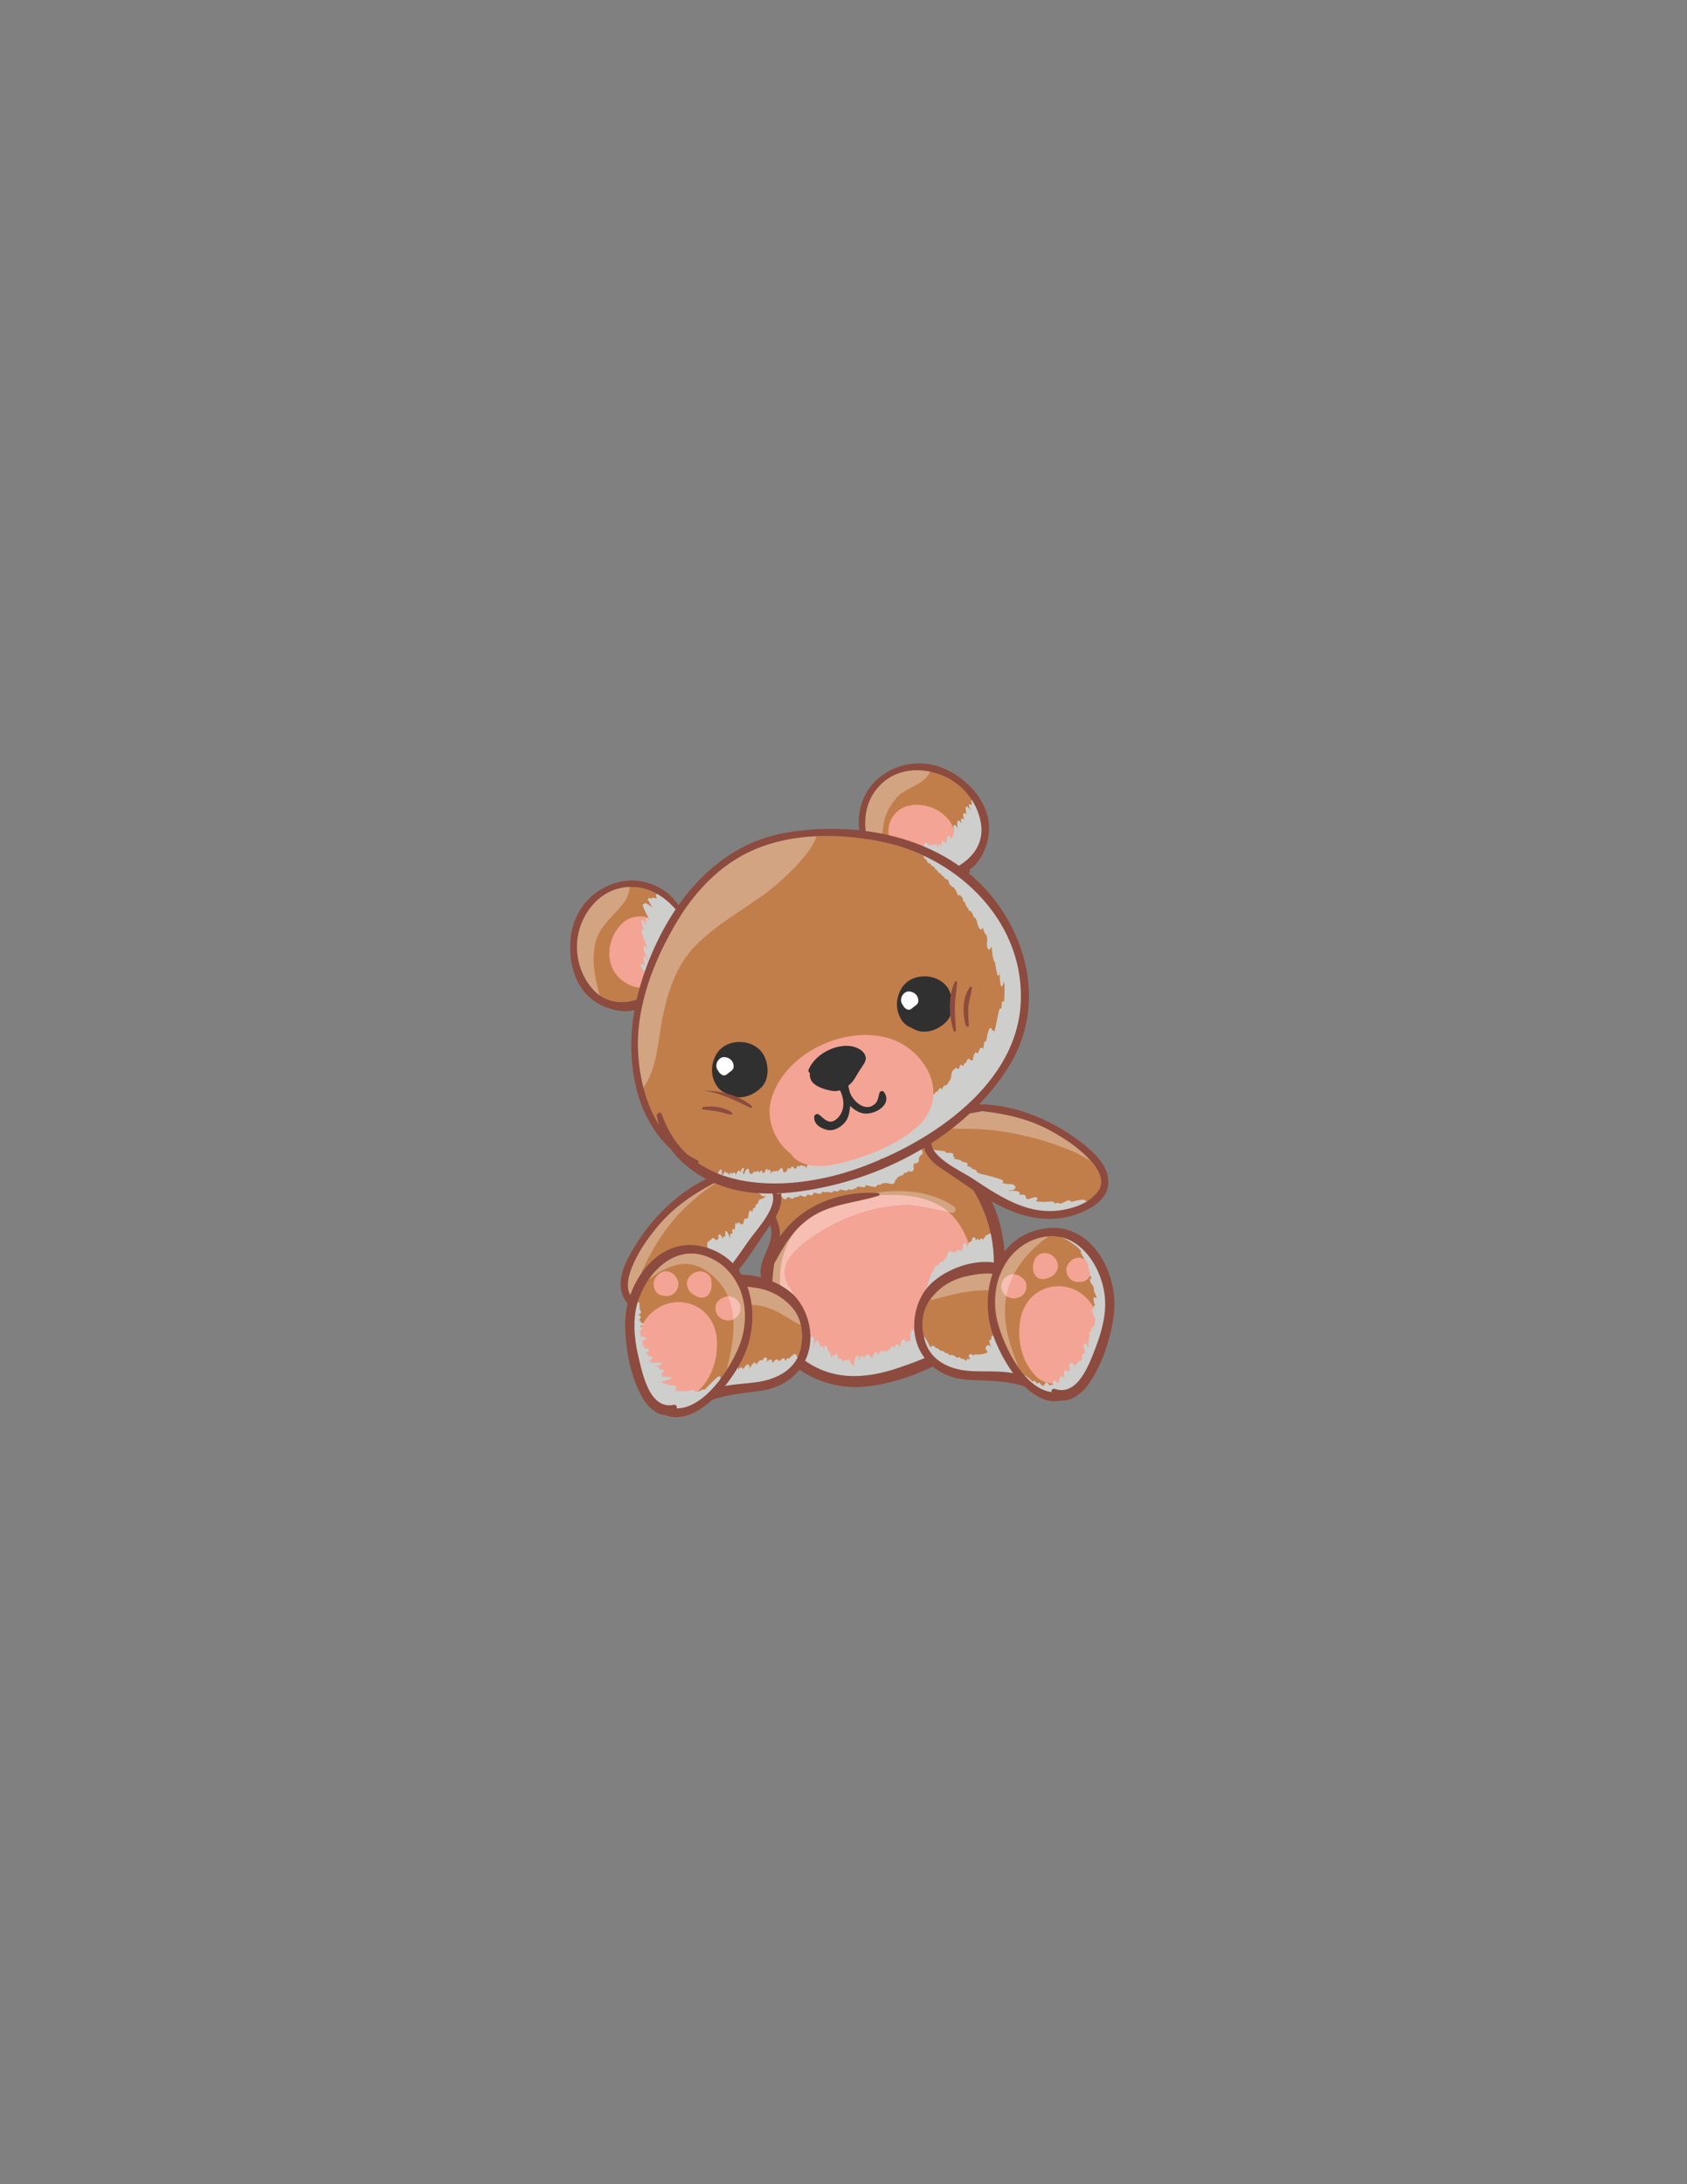 <?xml version="1.0" encoding="utf-8"?>
<!-- Generator: Adobe Illustrator 21.1.0, SVG Export Plug-In . SVG Version: 6.00 Build 0)  -->
<svg version="1.1" id="Camada_1" xmlns="http://www.w3.org/2000/svg" xmlns:xlink="http://www.w3.org/1999/xlink" x="0px" y="0px"
	 viewBox="0 0 612 792" style="enable-background:new 0 0 612 792;" xml:space="preserve">
<rect x="0" y="0" width="612" height="792" fill="#808080" stroke="none"/>
<style type="text/css">
	.st0{fill:#C17E4B;}
	.st1{fill:#F4A494;}
	.st2{opacity:0.3;fill:#FFFFFF;}
	.st3{fill:#CECECD;}
	.st4{fill:#8C4B3E;}
	.st5{fill:#303031;}
	.st6{fill:#FFFFFF;}
</style>
<g>
	<g>
		<path class="st0" d="M325.6,496.1c-12.2,4.1-24.5,4.6-35-3.8c-10.6-8.4-11.6-21.2-9.8-33.6c0-0.1,0-0.3,0-0.4
			c3.6-6.5,6.6-12.2,13.1-16.7c7.3-5.1,16.5-5.4,24.8-8c0.6-0.2,0.4-1-0.1-1c-9.6-0.6-19.4,1.7-27.3,7.3c-3,2.1-6,5.1-8.4,8.5
			c0-0.1,0-0.2,0-0.3c0.3-5.2-3.3-8.9-3.8-14c-1.3-12.6,15.6-21.7,25.5-24.5c24.4-6.7,47.3,11.6,53.9,34.1c3.5,11.9,2.9,26-5,35.9
			C346.9,488.4,335.7,492.7,325.6,496.1z"/>
		<path class="st1" d="M347.9,443.8c-6-9-16.2-10.7-26.2-10.5c-10.9,0.2-21.9,2.1-30.2,9.8c-10.9,10.3-11.1,28-2.2,39
			c1.5,4.4,4.1,8.4,7.8,11c8.8,6,20.1,4,29.3,0.1C345.2,485.2,361,463.5,347.9,443.8z"/>
		<path class="st2" d="M346.2,437.6c-11.6-8.2-29.3-6.5-41.9-1.6c-9.7,3.7-25.8,14.2-24.2,26.5c0,0,0,0,0,0c-1.2,0.8-0.8,2.7,0,3.7
			c0.3,0.3,0.6,0.4,0.9,0.4c0.7,0.8,1.7,1.5,2.8,1.5c0.9,0.5,1.9,1.2,2.9,1.2c0,0,0,0,0.1,0c0,0,0.1,0,0.1,0.1
			c0.3,0.1,0.8-0.1,0.7-0.5c-0.3-1.1-1.2-2-1.8-3c-0.2-0.3-0.3-0.5-0.5-0.8c-0.1-0.2-0.1-0.5-0.2-0.7c-0.2-0.6-0.3-1.2-0.4-1.8
			c-0.4-3.4,0.9-6,3.4-8.7c3.9-4.1,9-7.2,14-9.9c5.1-2.7,10.7-4.6,16.3-5.9c3.5-0.8,7-0.9,10.6-1.3c5.4,0.5,10.8,1.7,16.5,3
			C346.6,439.8,347.1,438.3,346.2,437.6z"/>
		<path class="st3" d="M336,492.3c-0.5-0.9-1-1.8-1.6-2.6c-0.5-0.8-0.9-1.7-1.3-2.6c-0.6-1.5-0.8-3.2-1.6-4.6
			c-0.2-0.3-0.7-0.4-0.9,0c-0.5,1.2-0.5,2.7-0.1,4.2c0-0.1-0.1-0.1-0.1-0.2c-0.3-0.6-1.2-0.3-1.3,0.3c0,0,0,0.1,0,0.1
			c0,0-0.1,0-0.1,0.1c-0.2-0.5-0.4-0.9-0.8-1.2c-0.2-0.2-0.6-0.2-0.8,0c-0.6,0.7-0.8,1.6-0.8,2.6c-0.1,0-0.1,0-0.2,0.1
			c-0.1-0.2-0.2-0.4-0.3-0.7c-0.2-0.5-0.9-0.4-1.2,0c-0.2,0.3-0.3,0.7-0.4,1c0,0,0,0,0-0.1c-0.1-0.7-1.3-0.7-1.4,0
			c0,0.2-0.1,0.4-0.1,0.6c-0.3-0.1-0.6-0.1-0.8,0.2c-0.1,0.2-0.3,0.5-0.4,0.7c-0.3-0.7-1.1-0.7-1.4,0c0,0.1-0.1,0.2-0.1,0.2
			c0,0,0-0.1,0-0.1c-0.1-0.6-0.8-0.5-1.1-0.1c-0.3,0.4-0.6,0.9-0.8,1.4c0-0.3,0-0.7-0.1-1c-0.1-0.5-0.8-0.5-1-0.1
			c-0.4,0.6-0.8,1.4-1,2.3c-0.1-0.3-0.2-0.6-0.3-0.9c-0.1-0.3-0.5-0.4-0.7-0.3c0-0.1-0.1-0.1-0.1-0.2c-0.3-0.4-0.8-0.4-1.1,0
			c-0.3,0.4-0.4,0.8-0.5,1.3c-0.1-0.2-0.1-0.4-0.2-0.5c-0.2-0.6-1.2-0.7-1.4,0c-0.1,0.4-0.1,0.8-0.2,1.3c-0.1-0.5-0.2-1-0.3-1.5
			c-0.1-0.6-0.9-0.5-1.1,0c-0.4,1.2-0.6,2.5-0.6,3.8c-0.1-0.3-0.2-0.5-0.3-0.8c-0.1-0.3-0.4-0.4-0.7-0.3c-0.2-0.5-0.4-1.1-0.7-1.5
			c-0.3-0.4-0.8-0.3-1,0.1c-0.1,0.2-0.1,0.3-0.1,0.5c0-0.1-0.1-0.2-0.1-0.3c-0.2-0.5-0.9-0.3-1,0.1c0,0.1-0.1,0.3-0.1,0.4
			c-0.1-0.4-0.3-0.7-0.5-1.1c-0.2-0.3-0.8-0.4-1,0c-0.2-0.6-0.4-1.2-0.6-1.7c-0.2-0.4-0.7-0.2-0.8,0.1c-0.1,0.2-0.1,0.4-0.1,0.5
			c-0.3-0.4-0.9-0.4-1.1,0.2c0,0.1-0.1,0.3-0.1,0.4c-0.2-0.7-0.3-1.3-0.5-1.9c-0.1-0.3-0.4-0.4-0.6-0.4c-0.1-0.7-0.2-1.3-0.6-1.9
			c-0.2-0.3-0.6-0.3-0.8,0c-0.2,0.3-0.3,0.6-0.4,0.9c0-0.2-0.1-0.3-0.1-0.5c-0.1-0.6-0.9-0.6-1.2-0.2c0-0.6-0.1-1.2-0.3-1.8
			c-0.2-0.7-1.1-0.6-1.3,0c-0.2,0.6-0.4,1.3-0.5,2c-0.1,0-0.1,0-0.2,0.1c0.2-1.3,0.4-2.6,0.1-3.7c-0.1-0.4-0.6-0.5-0.9-0.2
			c-0.8,0.8-1.2,1.8-1.4,2.9c-0.2-0.1-0.5-0.1-0.7,0.2c-0.7,1.2-0.8,2.7-0.8,4c0,1.1,0,2.6,0.7,3.4c0,0.2,0.1,0.3,0.1,0.5
			c0,0,0,0,0,0c0,0,0,0.1,0,0.1c0,0,0,0,0,0c0.2,0.5,1.1,0.9,1.4,0.2c0.2-0.3,0.3-0.7,0.4-1c0,0.4,0.1,0.9,0.3,1.3c0,0,0,0,0,0
			c0.1,0.4,0.5,0.6,0.9,0.5c0.2,0.5,0.9,0.6,1.3,0.1c0,0.2,0.1,0.5,0.1,0.7c0,0,0,0,0,0c0,0,0,0,0,0c0,0.1,0,0.2,0,0.3c0,0,0,0,0,0
			c0.2,0.8,1.3,1,1.8,0.5c0.4,0.3,1,0.3,1.4,0c0.1,0.3,0.1,0.6,0.2,1c0,0,0,0,0,0c0.2,0.6,0.8,0.8,1.3,0.6c0.3,0.6,1.1,0.8,1.6,0.5
			c0.4,0.6,1.2,0.6,1.7,0.3c0.4,0.4,1,0.6,1.4,0.3c0.3,0.7,1.4,0.6,1.9,0c0.5,0.4,1.3,0.3,1.7-0.3c0.4,0,0.8-0.2,0.9-0.5
			c0.4,0.6,1.4,0.5,1.7-0.1c0.3,1.2,2.2,1.2,2.2-0.2c0-0.2,0-0.4,0-0.6c0.4,0.1,1,0,1.2-0.4c0.2,0.1,0.4,0.1,0.5,0
			c0,0.2,0.1,0.4,0.1,0.5c0,0,0,0,0,0c0.3,0.7,1.5,1,1.7,0c0.1-0.4,0.1-0.7,0.2-1.1c0,0.1,0,0.3,0.1,0.4c0,0,0,0,0,0
			c0.2,0.9,1.7,1,2,0.1c0.6,0.6,1.8,0.2,1.9-0.8c0-0.1,0-0.2,0-0.3c0.2,0.1,0.5,0.1,0.7,0c0.4,0.9,1.6,0.9,2,0.1
			c0.6,0.2,1.3,0,1.5-0.8c0-0.2,0.1-0.5,0.1-0.7c0.3,0.1,0.6,0.1,0.9-0.1c0.6,0.6,1.6,0.6,2-0.2c0.8,0.3,1.9-0.2,1.8-1.4
			c0.5,0,1-0.4,1.1-1c0.1,0,0.2-0.1,0.3-0.1c0.2,0.1,0.3,0.1,0.5,0.1c0,0,0,0.1,0,0.1c0,0,0,0,0,0c0,0.1,0.1,0.2,0.1,0.2
			c0,0,0,0,0,0c0.4,0.7,1.3,0.7,1.8,0.2c0.1,0,0.1,0.1,0.2,0.1c0.3,0.1,0.5,0,0.5-0.2c0,0,0,0,0,0c0.1-0.3,0-0.5,0-0.8
			C336.1,493.2,336.3,492.7,336,492.3z"/>
		<path class="st3" d="M332.4,416.7c-0.6,0.6-1.3,1.2-1.9,1.8c0,0,0,0,0,0.1l-0.4-0.2c-0.7-0.3-1.6,0-1.9,0.6
			c-0.6-0.2-1.1,0.2-1.4,0.6c-0.1,0-0.2-0.1-0.3-0.1c-0.9-0.3-1.4,0.3-1.5,1c-0.6,0-1,0.4-1.1,0.9c-0.1,0-0.2-0.1-0.3-0.1
			c-0.7-0.2-1.2,0.2-1.5,0.7c-0.3,0.1-0.6,0.3-0.7,0.6c0,0,0,0,0,0c-0.8-0.2-1.4,0.4-1.6,1.1c-0.4,0-0.8-0.1-1.2-0.1
			c-0.4,0-0.7,0.2-0.8,0.5c-0.4,0-0.9,0-1.3,0c-0.7,0-1,0.7-0.7,1.2c-0.1,0-0.3,0-0.4,0c-0.5,0-0.8,0.3-0.8,0.7
			c-2,0.2-4,0.5-5.8,1.2c-0.1,0-0.2,0-0.3,0.1c0,0-0.1,0-0.1,0c-0.5-0.1-1,0.5-0.7,0.9c-0.6-0.1-1.3-0.1-1.9-0.2
			c-0.6-0.1-0.9,0.4-0.9,0.8c-0.1,0.1-0.2,0.2-0.3,0.4c-0.5-0.1-1-0.1-1.4-0.2c-0.4-0.1-0.7,0.1-0.8,0.4c-0.6-0.1-1.3-0.2-1.9-0.4
			c-0.4-0.1-0.8,0.2-1,0.5c-0.3-0.1-0.6-0.1-0.8-0.2c-0.5-0.1-0.9,0.2-1.1,0.6c-0.3-0.1-0.7-0.1-1-0.2c-0.5-0.1-0.8,0.1-1,0.4
			c-0.6-0.1-1.1-0.2-1.7-0.4c-0.5-0.1-0.9,0.3-1,0.7c-0.7-0.2-1.3-0.3-2-0.6c-0.6-0.2-1.1,0.3-1.1,0.9c-0.4-0.1-0.8-0.2-1.2-0.3
			c-0.5-0.1-0.9,0.3-1,0.7c-0.2,0-0.4-0.1-0.6-0.1c-0.4-0.1-0.7,0.1-0.9,0.4c-0.2-0.1-0.5-0.2-0.7-0.3c-0.7-0.3-1.2,0.3-1.2,0.8
			c-0.1,0.1-0.1,0.2-0.1,0.3c0,0-0.1,0.1-0.1,0.1c-0.5,0.2-0.8,0.8-0.5,1.4c0.3,0.5,0.6,0.9,1.1,1.1c0.4,0.2,0.9-0.2,1-0.6
			c0.1,0,0.2-0.1,0.2-0.2c0.5,0.2,1,0.4,1.4,0.6c0.4,0.2,0.8-0.1,0.9-0.5c0.1,0,0.1,0,0.2,0.1c0.3,0.1,0.6-0.1,0.8-0.3
			c0,0,0.1,0,0.1,0c0.4,0.2,0.8-0.1,0.9-0.5c0.5,0.2,1.1,0.3,1.6,0.5c0.6,0.2,1.1-0.3,1.1-0.8c0.4,0.1,0.8,0.2,1.2,0.3
			c0.7,0.2,1.2-0.5,1.2-1c0.7,0.2,1.3,0.4,2,0.5c0.6,0.1,1-0.3,1.1-0.8c0.3,0.1,0.7,0.1,1,0.2c0.4,0.1,0.6,0,0.8-0.2
			c0.4,0.1,0.8,0.2,1.2,0.3c0.5,0.1,0.9-0.2,1.1-0.6c0.4,0.1,0.7,0.1,1.1,0.2c0.6,0.1,1-0.2,1.1-0.7c0.7,0.1,1.5,0.3,2.2,0.4
			c0.5,0.1,0.8-0.2,1-0.5c0.3,0.1,0.6,0.1,0.9,0.2c0.5,0.1,0.9-0.1,1.1-0.4c0,0,0,0,0,0c0.6,0.1,1.1-0.3,1.2-0.8
			c0.7,0.1,1.5,0.2,2.2,0.3c0.6,0.1,0.9-0.4,0.9-0.8c1,0.3,2,0.5,3,0.7c0.7,0.1,1.1-0.3,1.2-0.8c0.4,0,0.7,0,1,0
			c0.3,0,0.6-0.3,0.7-0.5c0.2,0,0.4,0,0.6,0c0.2,0,0.4-0.1,0.6-0.2c0.7,0.1,1.4,0.3,2.1,0.4c1,0.2,1.5-0.6,1.4-1.4
			c0.5-0.1,0.8-0.6,0.9-1.1c0.4,0,0.8-0.2,1-0.5c0.7,0.1,1.3-0.4,1.5-1.1c0,0,0,0,0,0c0.7,0.2,1.2-0.1,1.4-0.6
			c0.2,0.1,0.3,0.1,0.5,0.2c1.3,0.4,1.9-1.1,1.3-2c0.2-0.3,0.3-0.7,0.2-1c0,0,0,0,0,0c1,0.3,2.1-0.4,1.8-1.5
			c0.1-0.7,0.5-1.3,1.2-1.7C335.3,417.3,333.6,415.6,332.4,416.7z"/>
		<path class="st3" d="M361.8,452.7c0-2,0.1-4.3-1.3-5.8c-0.3-0.3-1-0.3-1.2,0.2c0,0.1,0,0.1-0.1,0.2c0,0-0.1,0-0.1,0
			c-0.4,0.2-0.7,0.3-1,0.6c-0.2-0.1-0.4-0.1-0.5,0.1c-0.1,0.2-0.2,0.4-0.2,0.6c-0.3,0.1-0.6,0.4-0.7,0.8c-0.1,0.5-0.1,0.9,0.1,1.4
			c0,0,0,0.1,0,0.1c-0.1-0.5-0.2-1-0.3-1.5c-0.1-0.5-0.8-0.4-0.9,0c0,0,0,0,0,0c0,0.1-0.1,0.3-0.1,0.4c0,0-0.1,0-0.1,0
			c0-0.1-0.1-0.2-0.1-0.2c-0.2-0.5-1.1-0.4-1.2,0.2c0,0.1,0,0.1,0,0.2c-0.1-0.3-0.2-0.7-0.3-1c-0.2-0.5-0.8-0.5-1,0
			c-0.2,0.4-0.3,0.9-0.4,1.3c-0.3-0.2-0.7,0-0.9,0.3c-0.2,0.5-0.4,1-0.5,1.6c-0.1-0.3-0.2-0.7-0.4-1c-0.2-0.5-1.1-0.7-1.2,0
			c-0.1,0.7-0.2,1.5-0.2,2.3c-0.3-0.2-0.7-0.1-0.9,0.2c0,0.1-0.1,0.2-0.1,0.3c-0.1-0.2-0.1-0.4-0.2-0.5c-0.2-0.3-0.8-0.4-1,0
			c-0.1,0.3-0.2,0.7-0.3,1c-0.2-0.6-0.8-0.6-1.2-0.3c-0.3-0.5-1.1-0.8-1.4-0.1c-0.3,0.6-0.5,1.2-0.7,1.9c-0.1,0-0.2,0-0.3,0.1
			c-0.5,0.4-0.8,1.1-1,1.8c-0.1-0.5-0.8-0.6-1.1-0.1c-0.3,0.5-0.5,1-0.7,1.5c0,0,0-0.1,0-0.1c-0.1-0.4-0.8-0.6-1-0.1
			c-0.3,0.6-0.5,1.2-0.7,1.9c-0.2,0-0.3,0.1-0.4,0.2c-0.9,1.7-1.2,3.7-2,5.4c-0.2,0.5-1.5,2.6-0.1,2.8c1.1,0.1,1.7-1.1,2.2-2.1
			c0.4,0.1,0.8,0,1-0.4c0.1-0.3,0.3-0.5,0.4-0.8c0.4,0.4,1.1,0.6,1.4-0.1c0.2-0.5,0.4-1.1,0.6-1.7c0.4,0.2,0.8,0.1,1.1-0.3
			c0.2-0.3,0.4-0.7,0.5-1.1c0,0,0,0,0,0l0,0c0.2,0.8,1.3,0.9,1.7,0c0.1-0.3,0.2-0.6,0.3-1c0.5,0.3,1.3,0.2,1.6-0.5
			c0-0.1,0.1-0.2,0.1-0.3c0,0.1,0,0.1,0.1,0.2c0,0,0,0,0,0c0.4,0.6,1.3,0.6,1.6-0.2c0.1-0.3,0.2-0.6,0.2-1c0.4,0.1,0.9,0,1.1-0.4
			c0,0,0-0.1,0-0.1c0.3,1.2,1.9,0.8,2-0.3c0-0.1,0-0.3,0-0.4c0.2,0,0.4-0.1,0.5-0.1c0.5,0.6,1.7,0.5,1.8-0.4c0,0,0,0,0-0.1
			c0.4,0.2,0.7,0.4,1.2,0.6c0.3,0.1,0.7,0.2,1,0.2c0.3,0,0.5,0,0.8,0c0.2,0,0.3,0.1,0.4,0.1c0,0.1,0.1,0.2,0.1,0.2
			c0.4,0.6,1.2,0.6,1.6,0.1c0.3,0.6,1.3,0.9,1.6,0.1C362,457.3,361.9,455,361.8,452.7z"/>
		<path class="st4" d="M320.5,405.6c-11.5-1.6-23.9,1.8-33.1,9c-4.3,3.4-8.6,7.7-10.4,13.1c-2,5.9-0.6,10.3,2,15.6
			c3.6,7.5-5.5,13.6-2.5,21.2c0,0.1,0.1,0.1,0.1,0.1c-1.8,8.6,0.9,18.4,6.1,25c7.5,9.6,19,14.3,31.1,13.2
			c12.2-1.1,25.8-6.8,35.7-13.9c10.4-7.5,14.9-18.7,15-31.3C364.7,432.2,345.9,409.1,320.5,405.6z M325.6,496.1
			c-12.2,4.1-24.5,4.6-35-3.8c-10.6-8.4-11.6-21.2-9.8-33.6c0-0.1,0-0.3,0-0.4c3.6-6.5,6.6-12.2,13.1-16.7c7.3-5.1,16.5-5.4,24.8-8
			c0.6-0.2,0.4-1-0.1-1c-9.6-0.6-19.4,1.7-27.3,7.3c-3,2.1-6,5.1-8.4,8.5c0-0.1,0-0.2,0-0.3c0.3-5.2-3.3-8.9-3.8-14
			c-1.3-12.6,15.6-21.7,25.5-24.5c24.4-6.7,47.3,11.6,53.9,34.1c3.5,11.9,2.9,26-5,35.9C346.9,488.4,335.7,492.7,325.6,496.1z"/>
	</g>
	<g>
		<path class="st0" d="M271.6,449.9c-8.1,11.7-15.6,23-31.1,23.9c-3.1,0.2-6.2-0.3-9-1.6c-5.4-2.5-3.9-8.8-2.1-13.1
			c2.1-5,5.2-9.6,8.6-13.7c5.8-7.2,12.9-12.1,20.8-16.3c7.3-1.1,15.5-5,20.8,2.5C283.3,436.7,274.5,445.8,271.6,449.9z"/>
		<path class="st2" d="M258.8,429c-7.9,4.2-15,9.2-20.8,16.3c-2.8,3.5-5.5,7.3-7.5,11.4c-0.4,0.8-0.7,1.5-1,2.3
			c-0.2,0.5-0.4,0.9-0.6,1.4c-1.3,3.6-2,7.9,0.9,10.5c0.8-2.8,1.4-5.6,2.4-8.2c2.3-5.8,5.4-11.2,9-16.3c3.3-4.7,7.4-8.8,11.8-12.5
			c2.2-1.9,4.7-3.6,7.2-5.2C259.7,428.9,259.2,429,258.8,429z"/>
		<path class="st3" d="M281.1,435.6c1.3-3-1.6-5.2-4.1-4.2c-0.6-0.3-1.2-0.4-1.8-0.4c-0.6,0-1,0.8-0.5,1.3c0.3,0.3,0.7,0.5,1.1,0.7
			c0.2,0.3,0.5,0.6,0.9,0.7c0.5,0,0.7,0,1.2-0.2c0,0,0,0,0,0c0,0.1,0,0.1,0,0.2c-0.2,0-0.5,0.1-0.6,0.3c-0.1,0.2-0.1,0.4-0.2,0.7
			c0,0,0,0,0-0.1c-0.2-0.2-0.6-0.2-0.7,0c-0.1,0.1-0.1,0.2-0.2,0.3c-0.3-0.1-0.6-0.1-0.8,0.2c-0.2,0.4-0.4,0.9-0.5,1.4
			c-0.2,0-0.5,0.1-0.6,0.3c-0.2,0.4-0.3,0.8-0.4,1.2c-0.2-0.1-0.5,0-0.7,0.3c-0.1,0.4-0.3,0.9-0.4,1.4c0-0.1-0.1-0.2-0.1-0.4
			c-0.2-0.4-0.7-0.5-0.9,0c-0.2,0.7-0.3,1.4-0.4,2.2c-0.1,0-0.2,0.1-0.3,0.2c-0.1,0.1-0.1,0.3-0.1,0.4c0,0,0,0,0,0
			c-0.2-0.5-0.9-0.3-1,0.1c-0.2,0.5-0.3,1.1-0.4,1.7c-0.3-0.2-0.7-0.1-0.8,0.3c-0.1-0.2-0.2-0.4-0.3-0.6c-0.2-0.4-0.8-0.3-1,0.1
			c0,0.2-0.1,0.3-0.1,0.5c-0.1-0.2-0.1-0.4-0.1-0.6c-0.1-0.2-0.5-0.3-0.5,0c-0.1,0.8-0.2,1.7-0.3,2.6c-0.1-0.1-0.1-0.3-0.2-0.4
			c-0.2-0.3-0.7-0.2-0.7,0.2c0.1,0.8,0.2,1.6,0.4,2.5c-0.1-0.3-0.1-0.6-0.2-0.9c-0.1-0.5-0.9-0.4-0.9,0.1c0,0.5,0,0.9,0,1.4
			c-0.3-0.9-0.7-1.8-1.2-2.6c-0.2-0.3-0.6-0.1-0.6,0.2c0,0.6,0,1.1,0,1.7c-0.2-0.2-0.7-0.1-0.8,0.2c0,0.2-0.1,0.4-0.1,0.6
			c-0.2-0.5-0.5-1.1-0.9-1.5c-0.2-0.3-0.6,0-0.7,0.3c0,0.4,0,0.9,0.1,1.3c-0.3-0.1-0.5,0-0.6,0.3c0,0.1,0,0.1,0,0.2
			c0,0,0-0.1-0.1-0.1c-0.2-0.2-0.3-0.2-0.5-0.1c0-0.1-0.1-0.2-0.1-0.2c-0.2-0.7-1.4-0.6-1.4,0.2c0,0,0,0,0,0c0,0,0,0,0,0
			c-0.1,0-0.1,0-0.2,0c-0.3,0.1-0.4,0.3-0.5,0.5c-0.2-0.1-0.5,0.1-0.6,0.3c-0.4,1.1,0.1,2.9,0.6,4c0.3,0.8,1.6,0.4,1.6-0.4
			c0,0,0-0.1,0-0.1c0.1,0,0.1-0.1,0.1-0.2c0,0,0,0,0,0c0.2,0.6,0.5,1.2,1.1,1.5c0.1,0.1,0.2,0,0.3,0c0,0.1,0.1,0.1,0.1,0.2
			c0,0,0,0,0,0c0.2,0.3,0.6,0.4,0.9,0.3c0.2,0.6,0.4,1.2,0.7,1.7c0,0,0,0,0,0c0.3,0.4,0.8,0.5,1.2,0.3c0,0.1,0.1,0.1,0.1,0.2
			c0,0,0,0,0,0c0.1,0.2,0.4,0.3,0.6,0.3c0.1,0.2,0.3,0.3,0.6,0.4c0.1,0.2,0.1,0.3,0.2,0.5c0.1,0.5,0.5,0.6,0.9,0.6
			c0.3,0.9,1.6,0.5,1.5-0.5c-0.1-0.5-0.2-1-0.2-1.5c0.3,0.1,0.7,0.1,1-0.1c0.1-0.1,0.3-0.1,0.4-0.3c0.1-0.1,0.2-0.3,0.3-0.5
			c0.3-0.5,0.7-1,1-1.5c0.2-0.1,0.4-0.2,0.5-0.4c0.3-0.5,0.6-1,0.6-1.5c0,0,0-0.1,0-0.1c0.3,0,0.6-0.2,0.7-0.5
			c0.2-0.5,0.3-1,0.4-1.5c0.4,0,0.7-0.2,0.8-0.6c0.1-0.3,0.2-0.7,0.2-1c0.5,0,1-0.3,1.1-0.9c0-0.2,0-0.4,0.1-0.6
			c0.4,0,0.8-0.2,0.9-0.7c0.1-0.4,0.2-0.9,0.2-1.3c0.3-0.1,0.6-0.3,0.7-0.6c0.1-0.2,0.1-0.4,0.1-0.6c0.4,0,0.8-0.2,0.9-0.7
			c0,0,0-0.1,0-0.1c0.4,0,0.8-0.2,0.9-0.7c0-0.2,0.1-0.3,0.1-0.5c0.5,0.1,1-0.1,1.1-0.7c0-0.3,0.1-0.7,0.1-1c0.5,0,0.9-0.3,1-0.9
			c0-0.2,0-0.4,0-0.6c0.6,0.1,1.2-0.3,1.1-1c-0.1-0.8-0.1-1.6-0.2-2.3C281,435.7,281,435.7,281.1,435.6z"/>
		<path class="st4" d="M279.3,426.6c-4.8-4.1-12-3.5-17.7-1.3c-13.3,4.5-24.6,15.3-31.6,27.1c-3.4,5.6-7.1,12.9-3.2,19.1
			c3.3,5.2,12,5.5,17.3,4.7c18.2-2.9,26.7-19.9,36.4-33.6C284.4,436.9,284.8,431.3,279.3,426.6z M271.6,449.9
			c-8.1,11.7-15.6,23-31.1,23.9c-3.1,0.2-6.2-0.3-9-1.6c-5.4-2.5-3.9-8.8-2.1-13.1c2.1-5,5.2-9.6,8.6-13.7
			c5.8-7.2,12.9-12.1,20.8-16.3c7.3-1.1,15.5-5,20.8,2.5C283.3,436.7,274.5,445.8,271.6,449.9z"/>
	</g>
	<g>
		<path class="st0" d="M337.9,412.9c2.2-8.9,11.3-8.4,18.4-10c8.9,1,17.3,2.9,25.4,7.4c4.7,2.6,9.3,5.7,13.1,9.6
			c3.3,3.3,7,8.6,2.9,12.9c-2.1,2.3-4.8,3.9-7.7,4.8c-14.7,4.9-25.9-2.8-37.7-10.6C348,424.3,336.4,419.1,337.9,412.9z"/>
		<path class="st2" d="M395.9,421.1c-0.4-0.4-0.8-0.9-1.2-1.3c-3.8-3.8-8.4-6.9-13.1-9.6c-8-4.5-16.5-6.4-25.4-7.4
			c-2.9,0.7-6.2,1-9.2,1.7c-0.7,0.3-1.3,0.7-1.8,1.2c-1,0.2-1.9,0.4-2.8,0.6c-0.8,0.5-1.5,1-2.1,1.7c0.1,0.4,0.3,0.7,0.8,0.8
			c4.6,0.7,9.2,0.4,13.9,0.6c6,0.3,12,1.3,17.9,2.7c5.9,1.4,11.6,3.4,17.2,5.8C392.1,418.9,394,420,395.9,421.1z"/>
		<path class="st3" d="M394.4,435.5c-0.2,0-0.4,0-0.6,0c-0.1-0.3-0.4-0.5-0.8-0.5c-1.6,0.1-2.9,0.4-4.3,0.8c-0.4-0.5-1-0.7-1.6-0.4
			c-0.8,0.4-1.6,0.8-2.5,1.1c-0.4-0.3-0.9-0.5-1.5-0.2c-0.1,0.1-0.2,0.1-0.4,0.2c-0.1-0.4-0.4-0.8-0.9-0.8c-1-0.1-2.1,0.1-3.1,0.2
			c-0.1-0.1-0.3-0.1-0.5-0.1c-0.6,0-1.2-0.1-1.8-0.1c-0.1-0.1-0.3-0.2-0.5-0.2c-0.1,0-0.2,0-0.3,0c0,0,0,0,0,0
			c0.1-0.1,0.3-0.1,0.4-0.2c0.7-0.4,0.1-1.4-0.5-1.2c-0.9,0.2-1.8,0.5-2.7,0.8c-0.1-0.1-0.1-0.2-0.3-0.3c-0.1-0.1-0.3-0.1-0.4-0.2
			c0.2-0.5-0.1-1.1-0.7-1.2c-0.6,0-1.3,0-1.9,0c0,0,0,0,0,0c0.5-0.1,0.7-0.8,0.2-1c-0.8-0.4-1.7-0.4-2.6-0.4c-0.3,0-0.6,0-1,0
			c-0.1-0.1-0.1-0.1-0.2-0.2c0.9,0.1,1.8,0.1,2.3-0.6c0.3-0.3,0.2-0.7,0-1c-0.7-0.8-1.8-0.6-2.8-0.7c-0.6-0.1-1.3-0.2-1.9-0.3
			c0.5-0.1,0.6-0.9,0.1-1.1c-2.5-1.1-5.3-1.6-8-2.3c-0.4-0.2-0.8-0.4-1.2-0.5c0-0.4-0.1-0.8-0.7-1c-0.4-0.1-0.7-0.2-1.1-0.3
			c0-0.3-0.2-0.5-0.5-0.6c-0.4-0.1-0.9-0.3-1.3-0.4c0.4-0.3,0.3-1.1-0.3-1.2c-0.5-0.2-1.1-0.3-1.6-0.4c0-0.2-0.2-0.4-0.5-0.5
			c-0.7-0.2-1.4-0.4-2.2-0.5c0.1-0.3,0-0.8-0.4-0.9c0,0-0.1,0-0.1,0c0.1-0.1,0.2-0.3,0.2-0.5c0-0.8-1.3-0.9-2.6-0.7
			c-0.1-0.3-0.4-0.6-0.8-0.7c-0.9-0.1-1.8-0.2-2.7-0.3c-0.1,0-0.1,0-0.2,0c-0.1,0-0.1-0.1-0.2-0.1c-0.1-0.1-0.2-0.1-0.3,0
			c-0.2-0.1-0.5-0.1-0.7-0.2c-0.5-0.2-0.8,0.5-0.5,0.8c-0.4,0.4-0.4,1.2,0.3,1.4c0.2,0.1,0.5,0.1,0.7,0.2c0.1,0.2,0.2,0.3,0.4,0.4
			c0.1,0,0.1,0,0.2,0c0,0.4,0.3,0.9,0.8,0.9c0.2,0,0.5,0,0.7,0c0,0,0.1,0,0.1,0c0.2,0,0.3,0.1,0.5,0.1c-0.1,0.3,0.1,0.8,0.4,0.9
			c0.1,0,0.2,0,0.3,0.1c1.3,1.9,3.4,3.1,5.5,4.1c1.6,0.9,3.4,1.8,5.2,2.4c0,0.1,0.1,0.3,0.2,0.4c0.9,0.7,1.8,1.2,2.7,1.8
			c0.4,0.3,0.9,0.6,1.3,1c1,1.1,2.3,2,3.5,2.8c1.4,0.9,3.1,2.1,4.8,2.7c2.1,1.8,5.2,3.1,8.1,3.3c4.4,1.2,10,1.4,13.2-1.1
			c0,0,0,0,0,0c0.3,0.2,0.7,0.3,1.1,0.2c1.6-0.5,2.9-0.9,4.3-1.6c0.6,0.2,1.4,0.1,2-0.1C395.5,436.8,395.2,435.5,394.4,435.5z"/>
		<path class="st4" d="M341.2,423.5c14.1,9.2,28.3,21.7,46.3,17.7c5.2-1.2,13.2-4.7,14.4-10.7c1.3-7.2-4.9-12.6-10.1-16.6
			c-10.9-8.3-25.4-14.2-39.4-13.4c-6.2,0-13.1,2.2-16,7.7C333,414.6,335.5,419.7,341.2,423.5z M337.9,412.9
			c2.2-8.9,11.3-8.4,18.4-10c8.9,1,17.3,2.9,25.4,7.4c4.7,2.6,9.3,5.7,13.1,9.6c3.3,3.3,7,8.6,2.9,12.9c-2.1,2.3-4.8,3.9-7.7,4.8
			c-14.7,4.9-25.9-2.8-37.7-10.6C348,424.3,336.4,419.1,337.9,412.9z"/>
	</g>
	<g>
		<g>
			<path class="st0" d="M355.8,298.2c1.5,8.2-3.7,13.8-10.1,16.9c-0.3,0.1-0.4,0.4-0.5,0.6c-1.3,0-2.6,0-4.1-0.2
				c-3.5-0.6-6.8-2.1-10.1-3.6c-5.2-2.4-10.6-5.6-16.3-6.2c-1.9-8.5-0.9-16.1,5.5-21.9c5.7-5.1,13.9-5.6,21-2.9
				C348.6,283.6,354.4,290.3,355.8,298.2z"/>
			<path class="st1" d="M329.1,292.3c-6.4,1.8-9.2,10-4.4,14.7c0.1,0.1,0.1,0.1,0.2,0.1c1.8,4,5.3,7,10.2,7.9
				c8.3,1.6,12.9-6.2,11.2-13.4C344.5,294.4,335.9,290.4,329.1,292.3z"/>
			<g>
				<path class="st3" d="M354.8,292.9c-0.5-1.1-1.1-2.1-1.8-2.8c-0.2-0.2-0.6,0-0.6,0.3c0,0.3,0.1,0.5,0.2,0.8
					c-0.1,0.1-0.1,0.1-0.1,0.3c0,0.2,0,0.3,0,0.5c-0.1-0.1-0.3-0.2-0.4-0.3c-0.4-0.2-0.8,0.2-0.6,0.6c0.2,0.5,0.4,1,0.7,1.5
					c0,0,0,0-0.1,0c-0.3-0.5-0.7-0.9-1.1-1.2c-0.3-0.3-0.7,0-0.7,0.4c0,0.8,0.2,1.6,0.4,2.4c-0.1-0.1-0.2-0.2-0.2-0.3
					c-0.3-0.4-1.2-0.3-1.1,0.4c0.1,0.7,0.2,1.3,0.4,1.9c-0.1-0.1-0.2-0.3-0.3-0.4c-0.3-0.3-1-0.2-0.9,0.3c0.1,0.4,0.1,0.9,0.2,1.3
					c-0.2-0.3-0.5-0.7-0.7-0.9c-0.2-0.2-0.8-0.1-0.8,0.3c-0.1,0.8,0,1.5,0.1,2.3c-0.2-0.3-0.4-0.6-0.6-0.9c-0.3-0.4-1-0.2-0.9,0.3
					c0.1,0.7,0.2,1.5,0.3,2.2c-0.1,0-0.3,0.2-0.3,0.3c-0.1,0.5-0.1,1-0.2,1.4c-0.2-0.2-0.5-0.1-0.6,0.2c0,0.2,0,0.3-0.1,0.5
					c-0.1-0.4-0.3-0.9-0.5-1.2c-0.1-0.2-0.6-0.2-0.7,0.1c-0.3,0.8-0.4,1.6-0.4,2.4c-0.2-0.1-0.5-0.1-0.6,0.2
					c-0.1-0.2-0.1-0.5-0.2-0.7c-0.1-0.3-0.6-0.3-0.7,0c-0.4,0.6-0.5,1.4-0.6,2.1c0-0.3-0.1-0.6-0.2-0.8c-0.1-0.3-0.6-0.3-0.7,0
					c-0.2,0.5-0.3,1.1-0.4,1.6c0-0.6,0-1.2-0.2-1.7c-0.2-0.4-0.7-0.4-0.9,0c-0.1,0.2-0.2,0.4-0.2,0.6c-0.1-0.2-0.1-0.4-0.3-0.6
					c-0.1-0.2-0.4-0.2-0.5,0c-0.1,0.1-0.2,0.3-0.2,0.4c0-0.1-0.1-0.2-0.1-0.2c-0.1-0.2-0.4-0.1-0.5,0.1c-0.1-0.1-0.1-0.2-0.2-0.3
					c-0.1-0.1-0.3-0.1-0.4,0c0-0.4-0.1-0.7-0.5-0.7c-0.9-0.2-0.9,1.4-0.9,1.9c0,0.6,0.7,0.6,1,0.3c0,0.5,0,1,0.4,1.3
					c0.1,0.1,0.2,0.1,0.3,0.1c0,0,0,0,0.1,0c0,0,0.1,0,0.1-0.1c0,0,0,0,0-0.1c0,0,0,0.1,0,0.1c0,0.3,0.3,0.3,0.5,0.2
					c0,0.2,0.1,0.5,0.2,0.7c0,0.1,0.1,0.2,0.1,0.2c0,0,0,0,0,0c0,0,0,0,0,0c0.2,0.1,0.4,0.1,0.5,0c0.1-0.1,0.1-0.1,0.1-0.2
					c0,0,0,0.1,0,0.1c0,0,0,0,0,0c0.2,0.4,0.8,0.5,1,0.1c0.1-0.2,0.2-0.5,0.2-0.8c0,0.5,0,1.1,0.1,1.6c0,0,0,0,0,0c0,0,0,0,0,0.1
					c0,0,0,0,0,0c0.1,0.3,0.7,0.5,0.9,0.1c0.1-0.2,0.1-0.4,0.2-0.7c0,0.3,0,0.6,0.1,1c0.1,0.5,0.9,0.8,1.1,0.3c0,0.1,0,0.2,0,0.2
					c0,0.2,0,0.4,0,0.7c0,0,0,0,0,0c0.1,0.6,0.8,0.9,1.2,0.5c0,0.1,0,0.3,0,0.4c0,0,0,0,0,0c0,0.5,0.5,0.7,0.9,0.6
					c0.4,0.3,0.8,0.5,1.3,0.6c0.1,0,0.2,0,0.3,0c0,0,0,0,0,0c0.1,0.4,0.4,0.7,0.8,0.8c0.7,0.1,1.3,0,1.8-0.2c0,0,0.1,0,0.1,0
					c0,0.1,0.1,0.2,0.1,0.2c0.1,0.2,0.4,0.3,0.6,0.1c0.3-0.3,0.5-0.6,0.7-0.9c0.2-0.1,0.4-0.2,0.6-0.4c0.1-0.2,0.3-0.4,0.4-0.6
					c0.2,0.7,1.2,1,1.5,0.2c0.2-0.4,0.3-0.9,0.5-1.4c0.1,0,0.3-0.1,0.4-0.2c0.9-0.9,1.6-1.9,2.2-3.1c0.2,0.1,0.4,0.1,0.6-0.2
					c1.5-2.4,1.4-6.4,0.4-9.5c0-1.2-0.4-2.5-0.7-3.6C355.6,294.8,355.3,293.8,354.8,292.9z"/>
			</g>
			<path class="st2" d="M325.5,289c3.1-3.5,9.7-4.4,11.7-8.8c0.1-0.2,0.1-0.3,0.2-0.5c-6-1.2-12.4-0.2-17.1,4
				c-6.5,5.8-7.4,13.4-5.5,21.9c1.1,0.1,2.3,0.4,3.4,0.7c0.5-0.6,0.9-1.3,1.2-2.1c0.8-1.8,0.9-3.9,1.2-5.8
				C321.2,294.9,323.1,291.7,325.5,289z"/>
			<path class="st4" d="M342.3,278.6c-8.4-3.5-17.7-1.8-24.3,4.2c-5.8,5.2-8.5,15.2-4.8,22.8c-0.5,0-0.5,0.8,0,1
				c7.8,2.2,14.7,6.1,22.2,9c4.8,1.9,11.6,3.7,16.2,0.8c0.4-0.2,0.3-0.8,0-1c4.5-2.9,7-9.2,7.2-14.5
				C359.1,290.8,350.7,282.1,342.3,278.6z M355.8,298.2c1.5,8.2-3.7,13.8-10.1,16.9c-0.3,0.1-0.4,0.4-0.5,0.6c-1.3,0-2.6,0-4.1-0.2
				c-3.5-0.6-6.8-2.1-10.1-3.6c-5.2-2.4-10.6-5.6-16.3-6.2c-1.9-8.5-0.9-16.1,5.5-21.9c5.7-5.1,13.9-5.6,21-2.9
				C348.6,283.6,354.4,290.3,355.8,298.2z"/>
		</g>
		<g>
			<path class="st0" d="M210.3,336.6c2.3-7.2,7.7-13.3,15.3-14.7c8.5-1.5,15.1,2.4,20.6,9.1c-3,4.9-3.8,11.1-5.2,16.6
				c-0.8,3.5-1.7,7-3.4,10.1c-0.7,1.3-1.5,2.4-2.3,3.4c-0.2-0.1-0.5-0.1-0.8,0c-6.4,3.1-14,3.8-19.5-2.5
				C209.7,352.7,208,344,210.3,336.6z"/>
			<path class="st1" d="M223.6,353.4c4.6,5.8,13.6,7,17.4-0.5c2.2-4.4,2.1-9,0-12.9c0-0.1,0.1-0.2,0-0.3c-0.7-6.7-8.9-9.5-14.3-5.7
				C221.1,338.3,218.9,347.5,223.6,353.4z"/>
			<g>
				<path class="st3" d="M244.1,325.9c-0.2-0.1-0.4-0.1-0.5,0.1c-0.1,0.1-0.1,0.2-0.1,0.2c-0.3-0.3-0.7-0.5-1.1-0.4c0,0-0.1,0-0.1,0
					c-0.1-0.1-0.1-0.2-0.2-0.3c-0.3-0.5-0.6-0.9-1-1.2c-0.3-0.2-0.6-0.1-0.8,0.1c-0.1,0.1-0.2,0.2-0.2,0.3c0,0.2-0.1,0.4-0.1,0.6
					c-0.3-0.4-0.7-0.8-1.1-1.1c-0.5-0.3-1,0.1-0.9,0.6c0.1,0.4,0.2,0.7,0.3,1.1c-0.5-0.2-1-0.4-1.5-0.4c-0.3,0-0.5,0.2-0.5,0.5
					c-0.1-0.1-0.3-0.2-0.4-0.3c-0.4-0.2-1,0.1-0.8,0.6c0.5,0.9,1,1.8,1.5,2.7c-0.8-0.6-1.5-1.1-2.3-1.5c-0.3-0.1-0.5,0-0.6,0.3
					c-0.3,0-0.7,0.3-0.5,0.7c0.8,2,1.8,3.9,2.8,5.8c-0.2-0.4-0.5-0.7-0.7-1c-0.4-0.5-1.1-0.2-1.1,0.4c0,0.6,0.2,1.3,0.3,1.9
					c-0.4-0.6-0.8-1.2-1.1-1.8c-0.2-0.3-0.8-0.1-0.7,0.3c0.2,1,0.5,2.1,0.8,3.2c0,0,0,0,0,0c-0.3-0.4-0.9-0.1-0.8,0.4
					c0.4,1.7,1.1,3.3,1.7,4.9c0.2,0.6,0.4,1.2,0.6,1.8c-0.2-0.4-0.5-0.8-0.8-1.2c-0.3-0.3-0.7,0-0.7,0.3c0,1.1,0.5,2.1,0.9,3.1
					c0.3,0.6,0.5,1.3,0.9,1.9c0,0.1,0,0.3-0.1,0.4c-0.3-0.8-0.7-1.5-1.2-2c-0.2-0.2-0.6-0.1-0.6,0.2c0.1,1.1,0.3,2.3,0.7,3.3
					c-0.3-0.5-0.8-0.9-1.3-0.9c-0.1,0-0.3,0.1-0.3,0.2c-0.3,0.8,0.7,2,1.3,2.5c0.4,0.4,1.1-0.1,0.9-0.6c0-0.1-0.1-0.2-0.1-0.3
					c0.1,0,0.1,0,0.2,0c0,0.3,0.1,0.5,0.3,0.5c0.8-0.1,1.1-1.4,1.3-2.1c0.2-0.5,0.3-1,0.5-1.6c0.3-0.1,0.5-0.4,0.3-0.8
					c-0.2-0.4-0.1-0.8-0.3-1.2c0.1-0.4,0.1-0.7,0-1.1c0.1,0.2,0.3,0.4,0.4,0.6c0.3,0.4,1,0.2,0.9-0.3c0-0.4-0.1-0.7-0.2-1.1
					c0.1-0.2,0.1-0.4,0.2-0.5c0.1,0,0.2,0,0.2,0c0.3,0.3,0.8,0,0.8-0.4c0,0,0,0,0,0c0-0.1,0-0.2,0-0.3c0.1,0,0.1,0,0.2-0.1
					c0.2-0.4,0.2-0.8,0.2-1.2c0,0.1,0.1,0.1,0.1,0.2c0.2,0.3,0.6,0.1,0.6-0.2c0-0.2,0-0.4,0-0.7c0.3-0.3,0.6-0.8,0.7-1.2
					c0.1,0.1,0.4,0.1,0.4-0.1c0.3-0.7,0.3-1.5,0.2-2.4c0.1,0,0.2,0,0.2-0.1c0.1-0.3,0.2-0.6,0.2-0.9c0.1,0.1,0.2,0.2,0.4,0.3
					c0.1,0.1,0.4,0.1,0.5-0.1c0.3-0.7,0.3-1.4,0.2-2.2c0.1,0,0.1-0.1,0.2-0.1c0.1-0.1,0.1-0.3,0.1-0.4c0.2,0,0.3,0,0.5-0.1
					c0,0,0,0.1,0.1,0.1c0.2,0.2,0.5,0,0.5-0.2c0.1-0.4,0.2-0.9,0.2-1.4c0.1,0,0.1,0,0.1-0.1c0.2-0.2,0.3-0.4,0.4-0.6
					c0.1,0,0.2,0,0.2,0c1-0.2,0.6-1.5,0.4-2.1C245.4,328.4,245.2,326.3,244.1,325.9z"/>
			</g>
			<path class="st4" d="M215.2,362.7c4.3,3.1,10.8,5.1,15.8,3.3c0,0.4,0.4,0.8,0.8,0.6c5.1-1.8,7.9-8.3,9.4-13.2
				c2.3-7.8,3.5-15.6,6.6-23c0.2-0.5-0.4-1-0.8-0.6c-3.7-7.6-13.2-11.6-20.9-10.3c-8.7,1.5-15.9,7.7-18.3,16.5
				C205.5,344.8,207.1,356.8,215.2,362.7z M210.3,336.6c2.3-7.2,7.7-13.3,15.3-14.7c8.5-1.5,15.1,2.4,20.6,9.1
				c-3,4.9-3.8,11.1-5.2,16.6c-0.8,3.5-1.7,7-3.4,10.1c-0.7,1.3-1.5,2.4-2.3,3.4c-0.2-0.1-0.5-0.1-0.8,0c-6.4,3.1-14,3.8-19.5-2.5
				C209.7,352.7,208,344,210.3,336.6z"/>
			<path class="st2" d="M228.4,321.6c-0.9,0-1.9,0.1-2.8,0.3c-7.6,1.4-13,7.5-15.3,14.7c-2.3,7.4-0.6,16.1,4.7,22.1
				c0.8,0.9,1.7,1.7,2.5,2.3c-1.5-6-2.9-11.8-1.7-18.2c1.3-7.4,7.4-10.7,11.2-16.5C227.7,325.1,228.3,323.4,228.4,321.6z"/>
		</g>
		<g>
			<path class="st0" d="M309.1,424.4c-17.5,5.8-40.7,7.7-55.9-2.7c0.3-0.3,0.3-0.8-0.2-1c-1.3-0.6-2.5-1.3-3.6-2
				c-4-3.7-7.2-8.5-9.3-14.6c-0.3-1-2-0.7-1.8,0.4c0.2,1.3,0.5,2.5,0.9,3.7c-4.9-7.7-7.2-17.3-7.7-26.3c-0.9-15.2,4.4-30,11.5-43.2
				c7.5-14.1,18.1-26.1,33.3-31.7c13.9-5.1,30.1-4.7,44.4-1.6c27.7,6,51.8,29.8,49.5,59.6C367.8,395.2,334.9,415.8,309.1,424.4z"/>
			<path class="st2" d="M296.3,303.1c-6.9,0.3-13.7,1.5-20.1,3.8c-15.2,5.6-25.9,17.6-33.3,31.7c-7,13.2-12.3,28.1-11.5,43.2
				c0.2,4.2,0.9,8.5,1.9,12.7c5-6.7,5.4-17,7-25.2c1.9-9.7,5-19.3,12.1-26.5c7.4-7.5,16.5-12.5,25-18.6
				C280.8,321.8,293.9,310.8,296.3,303.1z"/>
			<g>
				<path class="st3" d="M368.6,343.9c-0.4-1-0.7-1.9-1.1-2.9c0-0.4,0.1-0.7,0.1-1.1c-0.1-0.3-0.3-0.5-0.4-0.8
					c-0.3-0.6-0.6-1.1-0.9-1.7c-0.1,0.2-0.1,0.4-0.2,0.6c-0.1-0.3-0.3-0.6-0.4-0.9c0-0.1,0-0.1,0-0.2c0-0.2-0.1-0.3-0.3-0.4
					c-0.2-0.3-0.4-0.7-0.5-1c0,0,0,0,0,0c0,0,0,0,0,0c-0.1-0.2-0.2-0.5-0.4-0.7c0-0.1,0-0.2-0.1-0.4c0-0.2-0.2-0.2-0.3-0.3
					c-0.1-0.1-0.2-0.3-0.2-0.4c0-0.2,0.1-0.3,0.1-0.5c-0.2-0.3-0.4-0.6-0.5-0.9c0,0.1-0.1,0.3-0.1,0.4c-0.7-1.2-1.5-2.3-2.3-3.4
					c0-0.4,0-0.9,0-1.3c-0.2-0.2-0.4-0.4-0.5-0.6c0,0.3-0.1,0.7-0.1,1c-0.7-0.9-1.4-1.8-2.1-2.7c0-0.3,0-0.6,0-1
					c-0.2-0.3-0.5-0.6-0.7-0.8c0,0.3-0.1,0.5-0.1,0.8c-0.2-0.3-0.5-0.6-0.8-0.8c-0.1-0.3-0.1-0.6-0.2-0.8c-0.1-0.3-0.3-0.4-0.5-0.3
					c0-0.2,0-0.4-0.1-0.6c0-0.3-0.2-0.4-0.5-0.5c0-0.3-0.1-0.7-0.2-1c-0.1-0.5-0.9-0.5-1.1-0.1c0,0,0,0,0,0.1c0,0,0-0.1,0-0.1
					c0-0.2-0.4-0.2-0.4,0c0,0.1,0,0.2-0.1,0.4c-0.3-0.3-0.7-0.6-1-0.9c-0.2-0.5-0.3-0.9-0.6-1.3c-0.2-0.3-0.6-0.1-0.7,0.1
					c0,0,0,0.1,0,0.1c-0.1-0.1-0.2-0.1-0.2-0.2c0-0.1,0-0.3-0.1-0.4c0,0-0.1,0-0.1-0.1c-0.1,0-0.2-0.1-0.2-0.1
					c-0.1-0.3-0.2-0.5-0.4-0.8c-0.2-0.4-0.8-0.2-0.9,0.2c0,0-0.1,0-0.1-0.1c0-0.1-0.1-0.1-0.1-0.2c0,0,0,0-0.1-0.1c0,0,0-0.1,0-0.1
					c-0.3-0.2-0.6-0.4-0.9-0.7c0,0.1,0,0.2,0,0.3c-0.4-0.3-0.7-0.5-1.1-0.7c0-0.2,0-0.3-0.1-0.5c-0.2-0.2-0.4-0.3-0.7-0.5
					c0,0.2,0,0.3,0,0.5c-0.7-0.4-1.5-0.8-2.2-1.2c-0.1-0.2-0.3-0.5-0.4-0.7c-0.1-0.2-0.4-0.2-0.5,0c-0.3-0.6-0.7-1.2-1.2-1.7
					c-0.3-0.3-0.6-0.1-0.8,0.2c-0.2-0.1-0.4-0.1-0.5,0c-0.1-0.1-0.2-0.2-0.3-0.3c0.3,0.1,0.6,0.1,0.8,0.2c0.1,0,0.1-0.1,0-0.1
					c-0.5-0.2-1-0.3-1.5-0.5c-0.1-0.1-0.1-0.1-0.2-0.1c-0.1-0.4-0.2-0.8-0.5-1.1c-0.2-0.3-0.6-0.2-0.7,0.1c0,0.1,0,0.1,0,0.2
					c-0.1-0.1-0.2-0.1-0.3-0.1c-0.1-0.2-0.2-0.3-0.3-0.5c-0.1-0.1-0.3-0.1-0.4,0c-0.1-0.1-0.2-0.1-0.4-0.1c-0.2-0.3-0.5-0.6-0.6-0.9
					c-0.2-0.3-0.5-0.3-0.7-0.1c0,0-0.1,0-0.1-0.1c0,0,0,0,0,0.1c-0.4-0.2-0.9-0.1-0.9,0.4c0,0.5,0.1,0.8,0.3,1.2
					c0.2,0.5,0.4,1,0.9,1.3c0.1,0,0.1,0.1,0.2,0.1c0.1,0.4,0.3,0.7,0.5,1c0.2,0.3,0.6,0.4,0.9,0.3c0.1,0.2,0.3,0.5,0.4,0.7
					c0.2,0.3,0.5,0.4,0.9,0.4c0.1,0.3,0.3,0.5,0.4,0.8c0.2,0.3,0.4,0.4,0.7,0.4c0.2,0.4,0.4,0.8,0.7,1.1c0.2,0.2,0.4,0.2,0.6,0.2
					c0.2,0.5,0.6,0.9,1.1,1.1c0,0,0,0,0,0c0.2,0.3,0.4,0.7,0.7,0.9c0.1,0.1,0.3,0.1,0.5,0.1c0.2,0.2,0.4,0.4,0.6,0.5
					c0.1,0.5,0.2,1,0.4,1.5c0.1,0.1,0.2,0.1,0.3,0.1c0.2,0.3,0.4,0.5,0.6,0.7c0.2,0.1,0.4,0.2,0.6,0.1c0.1,0.3,0.3,0.5,0.4,0.7
					c0.1,0.1,0.2,0.2,0.3,0.2c0,0.2,0.1,0.3,0.1,0.5c0,0.1,0.1,0.2,0.2,0.2c0.1,0.4,0.2,0.7,0.4,1.1c0.2,0.5,1,0.3,0.9-0.2
					c0,0,0,0,0,0c0,0.1,0.1,0.2,0.1,0.3c0,0,0,0,0,0.1c0,0.4,0.3,0.6,0.6,0.6c0,0,0.1,0.1,0.1,0.1c0.1,0.5,0.2,0.9,0.4,1.4
					c0,0.3,0.3,0.5,0.6,0.5c0,0.1,0.1,0.2,0.1,0.3c0,0.1,0.1,0.3,0.1,0.4c0.1,0.3,0.2,0.5,0.3,0.8c0.1,0.2,0.3,0.4,0.5,0.4
					c0.1,0.2,0.2,0.5,0.2,0.7c0.2,0.5,0.6,0.6,1,0.6c0.1,0.2,0.2,0.4,0.3,0.6c0,0,0,0,0,0c0,0.1,0.1,0.1,0.2,0.1
					c0.1,0.4,0.2,0.9,0.4,1.3c0,0,0,0,0,0c0.1,0.3,0.4,0.5,0.7,0.4c0,0.1,0.1,0.3,0.1,0.4l0,0c0,0.1,0.1,0.2,0.2,0.3
					c0.1,0.5,0.3,0.9,0.4,1.4c0,0.1,0.4,1.7,1,2.1c0,0,0,0,0.1,0c0.1,0.1,0.3,0.1,0.5-0.1c0.2-0.2,0.3-0.4,0.4-0.7
					c0,0.4,0.1,0.7,0.2,1.1c0,0.1,0.1,0.1,0.1,0.1c0.2,0.7,0.4,1.2,0.9,1.6c0,0,0.1,0,0.1,0c0.1,0.5,0.1,1,0.2,1.5
					c0,0.1,0.1,0.1,0.1,0.2c-0.2,1.3-0.4,2.9,0.5,3.7c0,0,0.1,0,0.1,0c0.4-0.2,0.7-0.7,0.9-1.2c0,0.1,0,0.3,0.1,0.4c0,0,0,0.1,0,0.1
					c0.1,1.7,0.3,3.5,0.9,5c0,0.1,0.1,0.2,0.3,0.3c0.2,1.6,0.5,3.1,0.8,4.5c0.1,0.3,0.6,0.3,0.7-0.1c0-0.2,0.1-0.5,0.1-0.8
					c0.1,1.6,0.1,3.3,0.5,4.8c0.1,0.4,0.6,0.3,0.7-0.1c0.1-0.4,0.2-0.9,0.3-1.3c0,0,0.1,0,0.1,0c0,0.1,0,0.1,0.1,0.2
					c0,0,0,0.1,0,0.1c-0.1,0.4,0,0.7,0.2,0.8c0,0.1,0,0.2,0,0.3c0,0.1,0,0.1-0.1,0.2c0,0,0,0,0,0c0,0.1,0,0.2,0,0.3c0,1,0,2,0,3
					c0,0.5,0,1.1-0.1,1.6c0,0,0,0.1,0,0.1c0,0.1,0,0.2,0,0.3c0,0.2,0,0.3,0,0.5c-0.1-0.4-0.7-0.5-0.8,0c-0.1,0.8-0.2,1.5-0.2,2.3
					c-0.3-0.1-0.7,0-0.8,0.4c-0.4,1.5-0.7,3.1-1,4.7c-0.2,1.2-0.5,2.3-0.8,3.5c0-0.1,0-0.3-0.1-0.4c-0.1-0.3-0.5-0.3-0.7-0.2
					c0-0.1,0-0.3,0-0.4c-0.1-0.5-0.8-0.7-1-0.2c-0.6,1.2-0.9,2.8-1.1,4.4c-0.3-0.1-0.6,0.1-0.7,0.5c-0.3,0.9-0.3,1.9-0.4,2.9
					c0-0.1,0-0.2,0-0.4c-0.1-0.6-0.9-0.9-1.2-0.2c-0.1,0.1-0.1,0.3-0.2,0.4c-0.2,0.5-0.4,0.9-0.7,1.4c0,0,0-0.1,0-0.1
					c-0.1-0.3-0.6-0.5-0.9-0.2c-0.5,0.8-0.7,1.7-0.8,2.7c-0.2-0.1-0.5-0.1-0.8,0.1c0,0,0,0,0-0.1c-0.1-0.6-0.9-0.8-1.2-0.2
					c-0.2,0.4-0.4,0.8-0.5,1.2c-0.2-0.1-0.5-0.1-0.6,0.2c-0.1,0.3-0.2,0.5-0.3,0.8c-0.1-0.1-0.3-0.1-0.4-0.1c-0.2-0.3-0.7-0.4-0.9,0
					c-0.1,0.4-0.2,0.8-0.3,1.2c-0.1-0.1-0.3-0.2-0.4,0c0,0-0.1,0.1-0.1,0.1c0-0.1,0-0.1-0.1-0.2c-0.1-0.4-0.7-0.4-0.9,0
					c0,0.1-0.1,0.2-0.1,0.3c-0.2,0-0.3,0-0.5,0.2c-0.6,0.6-0.6,1.6-0.8,2.4c0,0.1,0,0.3,0,0.6c-0.5,0.8-1,1.6-1.5,2.4
					c-0.2,0-0.4,0.1-0.6,0.2c-0.2,0-0.4,0-0.5,0.2c-0.4,0.5-0.7,1-0.9,1.6c0-0.2,0-0.3,0-0.5c0-0.4-0.6-0.5-0.7-0.1
					c0,0.1,0,0.1-0.1,0.2c-0.1,0-0.2,0.1-0.3,0.2c-0.2,0.3-0.3,0.5-0.4,0.8c-0.2-0.2-0.5-0.2-0.6,0c-0.2,0.3-0.4,0.6-0.5,0.9
					c-0.2-0.3-0.7-0.4-0.9,0.1c-0.3,0.7-0.6,1.4-0.8,2.2c0,0,0-0.1,0-0.1c-0.1-0.6-1-0.8-1.2-0.2c-0.1,0.3-0.3,0.7-0.4,1
					c-0.1-0.1-0.1-0.1-0.2-0.1c0-0.1,0-0.2-0.1-0.3c-0.1-0.4-0.7-0.4-0.8,0c-0.1,0.2-0.1,0.4-0.2,0.6c-0.2,0-0.4,0.1-0.5,0.3
					c-0.2,0.3-0.3,0.7-0.4,1c-0.2-0.6-1-0.7-1.3-0.1c-0.3,0.6-0.5,1.3-0.7,1.9c-0.3-0.2-0.6-0.2-0.8,0.1c-0.4,0.6-0.7,1.3-1,2
					c-0.3-0.2-0.7-0.1-0.9,0.2c-0.1,0.2-0.2,0.4-0.3,0.6c-0.2-0.1-0.5-0.1-0.6,0.1c-0.4,0.5-0.6,1-0.8,1.6c-0.1-0.1-0.2-0.1-0.3-0.1
					c0.1-0.8,0.2-1.5,0.3-2.3c0-0.3-0.4-0.5-0.5-0.2c-0.4,1-0.7,2.1-1.1,3.2c-0.1,0-0.2,0.1-0.3,0.1c-0.3,0.3-0.4,0.6-0.6,0.9
					c-0.1,0-0.1,0-0.2,0.1c0,0,0,0,0-0.1c-0.1-0.5-0.8-0.5-1-0.1c-0.4,0.9-0.6,2-0.7,3c0,0,0,0,0,0c0-0.7,0-1.4-0.2-2.1
					c-0.1-0.4-0.7-0.4-0.8,0c-0.4,0.9-0.6,1.9-0.8,2.8c0,0,0-0.1-0.1-0.1c-0.4-0.5-1-0.4-1.3,0.1c-0.2,0.3-0.2,0.6-0.3,0.9
					c-0.1,0-0.1,0.1-0.2,0.2c-0.1,0.2-0.2,0.4-0.2,0.5c-0.2-0.1-0.4-0.1-0.5,0c-0.1,0-0.2,0-0.4,0c0,0,0-0.1,0-0.2
					c0-0.2,0.1-0.5,0.1-0.7c0-0.3-0.4-0.4-0.5-0.1c0,0.1,0,0.2-0.1,0.3c-0.2,0-0.5,0.1-0.6,0.3c-0.1,0.3-0.3,0.6-0.4,1
					c-0.2-0.2-0.4-0.3-0.7-0.2c0-0.6-0.1-1.2-0.2-1.7c-0.1-0.4-0.6-0.4-0.7,0c-0.2,0.6-0.3,1.2-0.5,1.9c-0.1,0-0.2,0.1-0.2,0.1
					c0,0,0-0.1,0-0.1c0-0.1-0.1-0.2-0.1-0.3c0.3-1.5,0.5-2.9,0.7-4.4c0-0.3-0.5-0.5-0.6-0.2c-0.9,2.6-1.7,5.3-2.5,8
					c0-0.1,0-0.1,0-0.2c0-0.2-0.3-0.4-0.5-0.4c0-0.2,0-0.4,0.1-0.6c0-0.3-0.5-0.5-0.6-0.2c-0.2,0.5-0.3,0.9-0.4,1.4
					c-0.2-0.1-0.4-0.1-0.6,0c-0.1-0.2-0.4-0.3-0.6-0.2c0-0.1,0-0.3-0.1-0.4c-0.1-0.2-0.3-0.3-0.5-0.3c0,0,0,0,0-0.1
					c0.1-0.4-0.5-0.5-0.6-0.2c-0.2,0.3-0.3,0.6-0.4,0.9c-0.1,0-0.2,0-0.3,0.1c-0.3,0.4-0.5,0.8-0.7,1.2c0.1-0.5,0.1-1-0.1-1.5
					c-0.1-0.3-0.5-0.4-0.8-0.2c-0.3,0.3-0.6,0.6-0.8,0.9c-0.2-0.2-0.5-0.2-0.6,0.1c0,0,0,0.1,0,0.1c-0.2-0.1-0.4-0.2-0.6,0.1
					c-0.2,0.2-0.3,0.4-0.4,0.5c-0.1-0.1-0.1-0.1-0.2-0.2c0.1-0.6,0.2-1.1,0.3-1.7c0-0.3-0.4-0.5-0.5-0.2c-0.3,0.8-0.6,1.5-0.9,2.3
					c-0.2,0.3-0.4,0.6-0.6,0.9c0,0,0,0,0,0c0-0.2-0.3-0.2-0.4-0.1c-0.2,0.3-0.4,0.6-0.5,0.9c0,0,0-0.1,0-0.1c-0.1-0.4-0.7-0.4-0.9,0
					c0,0.1-0.1,0.1-0.1,0.2c-0.2-0.1-0.5,0-0.6,0.2c0,0.1-0.1,0.1-0.1,0.2c-0.2-0.1-0.4-0.1-0.6,0c0-0.3,0-0.6-0.1-0.9
					c0-0.1,0-0.1-0.1-0.2c0.1-0.3,0.1-0.7,0.2-1c0-0.4-0.5-0.6-0.6-0.2c-0.5,0.9-0.8,1.9-1.2,2.9c-0.1-0.3-0.4-0.3-0.7-0.2
					c0-0.3-0.1-0.6-0.2-0.9c-0.1-0.2-0.5-0.5-0.7-0.2c-0.4,0.3-0.6,0.8-0.8,1.3c-0.2-0.2-0.5-0.2-0.7,0.1c-0.3,0.4-0.5,0.9-0.7,1.4
					c0-0.2-0.1-0.5-0.1-0.7c-0.1-0.4-0.6-0.4-0.9-0.2c0,0,0,0,0,0c-0.2-0.4-0.6-0.5-1-0.2c-0.1,0.1-0.2,0.3-0.3,0.4
					c0-0.1-0.1-0.1-0.1-0.2c-0.2-0.3-0.6-0.2-0.7,0.1c-0.2,0.3-0.3,0.7-0.4,1c0,0,0-0.1,0-0.1c-0.2-0.4-0.6-0.4-0.8-0.1
					c-0.1-0.2-0.1-0.4-0.2-0.6c-0.1-0.3-0.5-0.2-0.7,0c-0.2,0.2-0.4,0.5-0.5,0.7c-0.1-0.1-0.2-0.2-0.3-0.2c-0.1-0.2-0.4-0.3-0.5,0
					c-0.1,0.3-0.2,0.6-0.4,1c-0.1,0-0.3,0.1-0.4,0.2c-0.1,0.2-0.2,0.3-0.2,0.5c0-0.1,0-0.1-0.1-0.2c-0.1-0.3-0.4-0.4-0.7-0.2
					c0.1-0.4,0.1-0.8-0.1-1.2c-0.1-0.3-0.4-0.3-0.6-0.2c-0.5,0.3-0.9,0.8-1.1,1.4c0-0.1,0-0.2-0.1-0.3c-0.1-0.3-0.5-0.3-0.6-0.1
					c-0.1,0.1-0.2,0.2-0.2,0.3c0,0,0,0,0,0c0-0.4-0.5-0.4-0.7-0.1c0,0,0,0,0,0.1c0-0.2-0.4-0.2-0.5-0.1c-0.2,0.2-0.3,0.5-0.5,0.8
					c0-0.5,0-0.9-0.2-1.3c-0.1-0.2-0.4-0.3-0.5-0.1c-0.1,0.1-0.3,0.3-0.4,0.5c0-0.1,0-0.2,0-0.4c0-0.4-0.5-0.6-0.7-0.2
					c-0.1,0.3-0.3,0.7-0.4,1.1c-0.2-0.1-0.4,0-0.6,0.1c-0.1,0.1-0.2,0.2-0.2,0.3c0-0.3,0-0.5-0.1-0.8c-0.1-0.3-0.4-0.5-0.6-0.2
					c-0.2,0.3-0.4,0.5-0.5,0.8c0-0.2,0-0.3-0.1-0.5c-0.1-0.3-0.5-0.4-0.7-0.2c-0.1,0.1-0.2,0.2-0.3,0.3c-0.2-0.2-0.4-0.3-0.7-0.1
					c-0.4,0.2-0.6,0.5-0.8,0.9c0,0,0,0,0,0c-0.1-0.1-0.4-0.2-0.5-0.1c0,0,0,0-0.1,0c0,0,0-0.1,0-0.1c0-0.3-0.2-0.4-0.4-0.3
					c0-0.4,0-0.8-0.1-1.2c-0.1-0.3-0.6-0.4-0.8-0.1c-0.5,0.5-0.8,1.2-1,1.9c0-0.1-0.1-0.2-0.2-0.3c-0.1-0.1-0.1-0.1-0.2-0.2
					c0.1-0.5,0.3-1,0.4-1.5c0.1-0.4-0.5-0.6-0.7-0.2c-0.2,0.4-0.4,0.9-0.7,1.4c0-0.1-0.1-0.3-0.1-0.4c-0.1-0.3-0.4-0.3-0.6-0.1
					c-0.4,0.4-0.7,1-0.9,1.5c0-0.3-0.1-0.6-0.3-0.8c-0.1-0.2-0.5-0.2-0.7,0c-0.1,0.2-0.3,0.4-0.4,0.6c0-0.1,0-0.2,0-0.3
					c0-0.4-0.5-0.4-0.7-0.1c-0.1,0.2-0.3,0.4-0.4,0.6c-0.1-0.3-0.1-0.5-0.3-0.7c-0.1-0.2-0.5-0.2-0.6,0c0,0,0,0,0,0
					c-0.1-0.1-0.1-0.3-0.2-0.4c-0.1-0.2-0.4-0.2-0.5,0c-0.2,0.3-0.3,0.6-0.5,1c-0.2-0.2-0.4-0.2-0.6-0.2c0.1-0.5,0.2-1,0.1-1.5
					c0-0.2-0.4-0.3-0.5-0.2c-0.4,0.4-0.7,0.9-0.8,1.4c-0.2-0.1-0.5-0.1-0.7,0c-0.4,0.2-0.6,0.6-0.5,1.1c0.1,0.4,0.4,0.6,0.7,0.5
					c0,0.2,0,0.5,0.2,0.7c0.1,0.1,0.3,0.2,0.4,0.1c0.1-0.1,0.2-0.1,0.3-0.2c0,0.1,0.1,0.2,0.2,0.2c0.2,0.1,0.4,0.1,0.5,0.1
					c0,0,0,0,0,0c-0.3,0.4,0.2,0.9,0.7,0.9c0,0,0,0.1,0,0.1c-0.2,0.5,0.5,1.1,1,0.9c0.2,0.3,0.7,0.5,1,0.4c0.3,0.4,0.9,0.6,1.3,0.1
					c0,0,0-0.1,0.1-0.1c0.4,0.4,1,0.4,1.3,0c0-0.1,0.1-0.1,0.1-0.2c0.3,0.2,0.7,0.3,1.1,0.1c0.1-0.1,0.3-0.2,0.4-0.3c0,0,0,0,0,0
					c-0.1,0.4,0.5,0.7,0.7,0.2c0-0.1,0-0.1,0.1-0.2c0.2,0,0.3-0.1,0.5-0.2c0,0,0,0,0,0c0,0.2,0.1,0.5,0.1,0.7c0,0.4,0.6,0.5,0.7,0.1
					c0-0.1,0.1-0.2,0.1-0.2c0.2,0,0.3,0,0.5-0.1c0.1-0.1,0.1-0.1,0.2-0.2c0,0.1,0,0.1,0,0.2c0,0.4,0.4,0.8,0.9,0.6c0,0,0,0,0,0
					c0,0,0,0,0,0.1c0,0,0,0,0,0l0,0c0,0.3,0.3,0.4,0.5,0.3c0.2,0.1,0.4,0.1,0.6,0c0,0.2,0.2,0.3,0.4,0.3c0.2,0.3,0.7,0.4,1,0.2
					c0,0.1,0,0.2,0,0.3l0.1,0c0.1,0.6,0.9,1.1,1.3,0.5c0.1-0.2,0.2-0.3,0.3-0.5c0.1,0.6,0.8,0.9,1.2,0.4c0.1-0.1,0.1-0.2,0.2-0.3
					c0,0.1,0,0.1,0,0.2c0,0,0,0.1,0,0.1c0,0,0,0,0,0c0,0,0,0.1,0,0.1c0,0,0,0,0,0c0,0.6,0.9,0.8,1.1,0.2c0.2-0.4,0.3-0.8,0.4-1.2
					c0.1,0.1,0.3,0.2,0.4,0.2c0.1,0,0.2,0.1,0.3,0.1c0.2,0.2,0.5,0.2,0.7,0c0.1-0.2,0.3-0.3,0.4-0.5c0,0.1,0,0.1,0,0.2
					c0,0.2,0,0.3,0,0.5c0,0,0,0,0,0c-0.1,0.3,0.1,0.4,0.4,0.4c0.1,0.5,0.8,0.8,1.2,0.3c0.2-0.2,0.3-0.4,0.4-0.7
					c0.2,0.2,0.5,0.2,0.6,0c0.1-0.2,0.2-0.4,0.4-0.6c0,0,0,0.1,0,0.1c0,0.5,0.7,0.6,0.9,0.2c0-0.1,0.1-0.2,0.1-0.3
					c0.2,0.4,0.7,0.5,1.1,0.4c0.3,0.3,0.9,0.4,1.3,0c0.2,0,0.4-0.1,0.5-0.3c0.1-0.3,0.1-0.6,0.2-0.9c0,0,0,0,0,0c0,0,0,0,0,0
					c0,0.2,0.1,0.4,0.1,0.5c0,0,0,0,0,0c0,0,0,0.1,0,0.1l0,0c0.1,0.4,0.6,0.6,0.8,0.2c0.1-0.2,0.2-0.5,0.2-0.7
					c0.3,0.1,0.7-0.1,0.9-0.5c0,0,0-0.1,0-0.1c0,0,0,0.1,0,0.1c0,0.2,0,0.4,0,0.6l0,0c0,0.4,0.6,0.6,0.8,0.2
					c0.2-0.3,0.3-0.7,0.4-1.1c0.1,0,0.3,0,0.4-0.1c0,0,0,0.1,0.1,0.1c0,0,0,0,0,0c0.1,0,0.2-0.1,0.2-0.1c0,0,0.1,0,0.1,0
					c0.2,0,0.3,0,0.4,0c0,0.1-0.1,0.3-0.1,0.4c-0.1,0.4,0.5,0.6,0.7,0.2c0-0.1,0.1-0.3,0.1-0.4c0.3,0.3,0.7,0.3,1,0
					c0,0.2,0,0.3,0,0.5l0,0c0,0.2,0.3,0.4,0.5,0.2c0.3-0.3,0.4-0.7,0.6-1.1c0.1-0.1,0.2-0.2,0.4-0.3c-0.1,0.7,0.9,1.1,1.4,0.5
					c0.1-0.1,0.1-0.2,0.2-0.3c0.3,0.1,0.7,0.1,0.9-0.2c0.1,0,0.1,0,0.2,0c0.1-0.1,0.1-0.1,0.2-0.2c0.2,0,0.4-0.1,0.5-0.4
					c0.1-0.2,0.2-0.5,0.3-0.7c0.4,0.1,0.8-0.1,0.9-0.5c0,0,0-0.1,0-0.1c0,0,0,0.1,0,0.1c0,0.1,0,0.2,0,0.3c0,0.1,0.1,0.1,0.2,0.1
					c0,0,0-0.1,0-0.1c0.3,0.3,0.8,0.4,1.1,0c0,0.1,0,0.1,0,0.2l0,0c-0.1,0.6,0.8,0.9,1,0.3c0-0.1,0.1-0.2,0.1-0.3
					c0.2,0,0.5-0.2,0.6-0.5c0.1-0.2,0.2-0.3,0.3-0.5c0,0.3,0,0.6,0.1,0.8c0,0.1,0.2,0.2,0.3,0.1c0.3-0.2,0.5-0.5,0.6-0.8
					c0.4-0.1,0.7-0.4,0.9-0.7c0.1,0.1,0.2,0.1,0.4,0.1c-0.1,0.2-0.1,0.5-0.2,0.7c-0.1,0-0.1,0.1-0.1,0.1c0,0.2,0,0.3,0,0.5
					c0,0.3,0.5,0.5,0.7,0.2c0.3-0.5,0.6-1,0.8-1.6c0.2,0,0.4-0.1,0.6-0.4c0.1-0.1,0.1-0.2,0.2-0.4c0.2,0.1,0.5,0.1,0.7-0.1
					c0,0.1,0,0.1,0,0.2c0,0.3,0.5,0.4,0.6,0.1c0.1-0.2,0.1-0.4,0.2-0.5c0.2,0.1,0.5,0,0.6-0.3c0.2-0.3,0.3-0.7,0.4-1.1
					c0.1,0,0.2-0.1,0.3-0.1c0,0,0,0,0,0c0.1,0.3,0.5,0.3,0.7,0.1c0.1-0.1,0.3-0.2,0.4-0.3c0.1,0.4,0.6,0.7,1,0.4c0,0.3,0,0.6,0,0.9
					c0,0.4,0.6,0.4,0.7,0c0.1-0.3,0.1-0.6,0.1-0.9c0,0,0,0.1,0,0.1c0.1,0.5,0.7,0.5,0.8,0c0.1-0.3,0.2-0.6,0.3-0.9
					c0.1-0.1,0.2-0.1,0.3-0.2c0.1,0.1,0.2,0.2,0.3,0.3c0,0.1,0,0.2,0,0.2c0,0.3,0.4,0.3,0.5,0.1c0.1-0.1,0.1-0.3,0.2-0.5
					c0,0,0.1-0.1,0.1-0.1c0.1-0.2,0.2-0.4,0.2-0.6c0.2,0.2,0.6,0.2,0.8-0.1c0,0,0-0.1,0.1-0.1c0.2,0.1,0.4,0.1,0.6-0.1
					c0,0.2,0,0.4,0.1,0.6c0,0.2,0.3,0.1,0.3,0c0.4-0.7,0.6-1.5,0.7-2.3c0.3-0.1,0.5-0.2,0.8-0.3c0.3-0.1,0.6-0.1,0.9-0.2
					c0,0.1,0,0.1,0,0.2c0.1,0.5,0.6,0.4,0.9,0.1c0,0,0,0,0,0c0.2-0.2,0.3-0.5,0.4-0.8c0.3-0.1,0.6-0.2,0.9-0.3
					c0.1,0.1,0.3,0.1,0.4,0c0.3-0.1,0.6-0.3,0.7-0.5c0.2-0.1,0.5-0.2,0.7-0.3c-0.1,0.5-0.1,1-0.1,1.5c0,0.6,0.8,0.7,1.1,0.2
					c0.4-0.8,0.6-1.7,0.9-2.6c1.2-0.6,2.3-1.3,3.4-2c0,0.6-0.1,1.2-0.1,1.7c0,0.3,0.5,0.4,0.6,0.1c0.3-0.8,0.6-1.7,0.9-2.6
					c1.1-0.2,2.1-0.6,3-1.2c0,0.2,0.1,0.4,0.2,0.6c0,0.1,0.2,0.1,0.3,0.1c0.5-0.5,0.7-1.2,0.9-1.9c0.1-0.1,0.2-0.3,0.3-0.5
					c0.1,0,0.2,0,0.3-0.1c0.2-0.1,0.3-0.2,0.5-0.4c-0.1,0.6-0.1,1.1-0.1,1.7c0,0.2,0.4,0.4,0.5,0.2c0.6-0.8,0.9-1.9,1.2-2.9
					c0.2,0.4,0.9,0.5,1.2,0.2c0,0.5-0.1,1-0.1,1.5c0,0.2,0.3,0.2,0.4,0.1c0.4-0.9,0.7-1.8,1-2.7c0.1-0.1,0.3-0.1,0.4-0.3
					c0.4-0.4,0.8-0.8,1.1-1.2c0,0,0,0.1,0.1,0.1c0,0.2,0,0.4,0,0.5c0,0.4,0.6,0.5,0.7,0.1c0.1-0.3,0.2-0.6,0.3-0.9
					c0.4-0.3,0.7-0.7,1-1.2c0.2-0.1,0.4-0.2,0.5-0.3c0,0.1,0,0.1,0,0.2c-0.1,0.4,0.6,0.7,0.7,0.2c0.1-0.4,0.2-0.7,0.4-1.1
					c0.4-0.3,0.7-0.5,1.1-0.8c-0.2,0.9-0.3,1.7-0.3,2.6c0,0.1,0,0.1,0.1,0.2c0.2-0.2,0.4-0.4,0.6-0.5c0.4-1,0.7-2.1,1-3.2
					c-0.1,0.6-0.1,1.1,0.1,1.6c0,0,0.1,0.1,0.1,0c0.6-0.6,0.9-1.4,1.1-2.3c0.4,0.3,0.9,0.3,1.1-0.3c0.2-0.4,0.3-0.9,0.4-1.3
					c0.1-0.3,0.3-0.6,0.4-0.9c0.3,0.3,0.8,0.3,1-0.2c0,0,0-0.1,0-0.1c0.1,0,0.1-0.1,0.2-0.1c0.1-0.3,0.2-0.6,0.3-0.9c0,0,0,0,0,0
					c-0.2,0.8-0.4,1.5-0.5,2.3c0.4-0.5,0.8-0.9,1.2-1.4c0.1-0.4,0.2-0.8,0.2-1.2c0,0,0,0,0,0c0.1,0.2,0.4,0.4,0.6,0.3
					c0.2-0.3,0.5-0.5,0.7-0.8c0.1-0.3,0.2-0.6,0.3-0.8c0.1,0,0.2-0.1,0.3-0.2c0-0.1,0.1-0.1,0.1-0.2c1.9-1.6,3.5-3.8,4.8-6
					c0,0,0,0,0,0.1c0.4-0.5,0.7-1.1,1.1-1.6c0-0.2,0.1-0.3,0.1-0.5c0,0,0-0.1,0.1-0.1c0.5-0.8,1-1.7,1.4-2.6c0.1,0,0.2,0,0.3-0.2
					c0.4-0.8,0.6-1.6,0.9-2.5c0.1-0.4,0.3-0.7,0.4-1.1c0.2,0.1,0.4,0.2,0.5-0.1c0.3-0.8,0.6-1.5,0.8-2.3c1-1.4,1.5-3.3,1.9-5.1
					c0.9-2,1.6-4.3,2-6.6c0.9-3.1,1.2-6.4,1-9.8c0.1-0.3,0.2-0.6,0.2-0.9c0.1-0.2-0.1-0.3-0.3-0.3c-0.4-4.4-1.5-8.8-2.9-12.9
					c0-0.2,0-0.4,0-0.7C368.9,344,368.8,343.9,368.6,343.9z"/>
			</g>
			<path class="st4" d="M355.8,320.6c-18-18.1-46.7-22.9-71-18.6c-26.6,4.7-43.7,28.2-51.7,52.7c-4.2,13-5.5,26.4-2.3,39.8
				c1.9,8,6.1,16.3,12.4,22c4,5.5,9.7,9.7,16.1,12.5c12.3,5.4,26.7,4.2,39.5,1.5c26.2-5.5,53-20.8,67.3-44
				C379.5,364.8,373,338,355.8,320.6z M309.1,424.4c-17.5,5.8-40.7,7.7-55.9-2.7c0.3-0.3,0.3-0.8-0.2-1c-1.3-0.6-2.5-1.3-3.6-2
				c-4-3.7-7.2-8.5-9.3-14.6c-0.3-1-2-0.7-1.8,0.4c0.2,1.3,0.5,2.5,0.9,3.7c-4.9-7.7-7.2-17.3-7.7-26.3c-0.9-15.2,4.4-30,11.5-43.2
				c7.5-14.1,18.1-26.1,33.3-31.7c13.9-5.1,30.1-4.7,44.4-1.6c27.7,6,51.8,29.8,49.5,59.6C367.8,395.2,334.9,415.8,309.1,424.4z"/>
		</g>
		<g>
			<path class="st5" d="M344.6,359.7c-2.9-7.1-14.2-7.7-17.8-0.9c-2,3.7-1.9,7.9,0.5,11.4c0.8,1.1,2,2,3.2,2.4
				c0.2,0.1,0.4,0.3,0.7,0.4c4,2.3,8.8,0.7,11.9-2.3C345.9,368,346,363.2,344.6,359.7z"/>
			<path class="st6" d="M329.8,359.5c-1.5-0.1-2.8,1.4-2.9,2.8c-0.1,0.8,0.1,1.5,0.6,2.1c0.3,0.7,0.9,1.3,1.5,1.6
				c0.5,0.2,1.1,0.2,1.5-0.1c0.6-0.5,1.2-0.9,1.8-1.4c0.9-0.7,1-1.5,0.7-2.6C332.6,360.4,331.2,359.6,329.8,359.5z"/>
		</g>
		<g>
			<path class="st5" d="M277.5,383.5c-2.9-7.1-14.2-7.7-17.8-0.9c-2,3.7-1.9,7.9,0.5,11.4c0.8,1.1,2,2,3.2,2.4
				c0.2,0.1,0.4,0.3,0.7,0.4c4,2.3,8.8,0.7,11.9-2.3C278.9,391.8,279,387,277.5,383.5z"/>
			<path class="st6" d="M262.8,383.3c-1.5-0.1-2.8,1.4-2.9,2.8c-0.1,0.8,0.1,1.5,0.6,2.1c0.3,0.7,0.9,1.3,1.5,1.6
				c0.5,0.2,1.1,0.2,1.5-0.1c0.6-0.5,1.2-0.9,1.8-1.4c0.9-0.7,1-1.5,0.7-2.6C265.6,384.2,264.2,383.4,262.8,383.3z"/>
		</g>
		<path class="st1" d="M321.5,376.2c-16.1-4.1-36.7,6-41.6,22c-2.3,7.5,1.2,15.8,6.9,20.1c3.2,4.9,10.6,5.1,16.1,3.9
			c10.3-2.3,21.4-6.3,29.5-13.3C345.5,397.7,336,380,321.5,376.2z"/>
		<path class="st5" d="M320.7,396c-0.5-0.7-1.5-0.4-1.7,0.4c-0.5,1.9-0.5,3.5-2.6,4.6c-2.7,1.4-5.7-0.9-7.1-3
			c-2.2-3-1.2-7.3-3.3-10.1c-0.1-0.1-0.3-0.1-0.4,0c-0.3,0.4-0.4,0.9-0.6,1.4c-0.3-0.3-0.8-0.4-1.2,0c-0.2,0.1-0.3,0.3-0.4,0.5
			c-0.6-0.3-1.3-0.6-2-0.7c-0.3,0-0.4,0.2-0.3,0.5c1.8,3.4,4.3,5.4,4.8,9.6c0.3,2.7-0.6,5.2-2.7,6.8c-2.5,1.9-4.3-0.4-6-1.8
			c-0.6-0.5-1.7-0.2-1.8,0.6c-0.3,2.8,2.2,4.3,4.6,4.9c2.8,0.7,6.2-1.6,7.4-4.1c0.6-1.3,0.9-2.9,1-4.6c1.1,1.1,2.4,2,3.9,2.5
			C316.5,405,324.1,400.7,320.7,396z"/>
		<path class="st5" d="M308.5,379.3c-5.8-0.7-12.8,3.1-15.1,8.4c-0.3,0.6,0,1.2,0.4,1.4c-0.1,0.8,0,1.6,0.4,2.5
			c1.2,2.4,4.9,3.4,7.3,3.9c3,0.6,5.6-0.9,7.6-3.1c1.1-1.3,1.9-3,2.9-4.5c0.7-1.1,2.2-2.9,2.1-4.3
			C313.8,381,310.8,379.6,308.5,379.3z"/>
		<path class="st4" d="M347.2,356.2c0-0.4-0.6-0.6-0.8-0.2c-2.5,5.2-2.2,12.3-0.5,17.7c0.2,0.5,1,0.4,0.9-0.1
			c-0.2-2.9-0.4-5.8-0.4-8.7C346.4,362,347.1,359.1,347.2,356.2z"/>
		<path class="st4" d="M351.3,365.4c0.1-2.4,1-4.7,1.3-7.2c0.1-0.5-0.6-0.5-0.8-0.2c-2.7,3.8-2.7,9.6-1.4,13.9
			c0.2,0.6,1.1,0.5,1.1-0.1C351.3,369.7,351.2,367.6,351.3,365.4z"/>
		<path class="st4" d="M272.7,401c-4.8-4-10.9-5.3-17-5.6c-0.1,0-0.1,0.1,0,0.1c5.9,0.9,11.2,3.6,16.5,6.2
			C272.6,401.9,273.2,401.3,272.7,401z"/>
		<path class="st4" d="M265.5,403.4c-2.7-2-7.1-2.5-10.4-2c-0.5,0.1-0.5,0.9,0,0.9c1.7,0.2,3.4,0.4,5.1,0.7c1.7,0.3,3.4,0.9,5.1,1.2
			C265.7,404.2,265.8,403.6,265.5,403.4z"/>
	</g>
	<g>
		<path class="st0" d="M337.2,471.6c3-4.3,7.3-7.3,12.5-8.6c5.4-1.3,13.5-2.8,18.6,2.5c4.6,4.8,6.9,11.8,7.7,18.3
			c0.7,5.2-0.3,10.3,0.7,15.5c-0.6,0.2-1.2,0.6-1.3,1.2c0,0.2,0,0.3,0.1,0.4c-8.2-5.1-17.8-3-25-3.9c-6.1-0.7-12.7-3.5-14.9-10.6
			C334,481.1,334.4,475.7,337.2,471.6z"/>
		<path class="st2" d="M364.9,468.7c2.1,0.5,3.7-2.7,1.5-3.7c-0.2-0.1-0.3-0.1-0.5-0.2c0,0,0,0,0,0c0,0,0,0,0,0
			c-0.6-0.2-1.1-0.4-1.7-0.6c0.8,0,1.6,0,2.5,0c0,0,0,0,0,0c-5-3.7-12.2-2.4-17.1-1.2c-5.1,1.3-9.3,4.1-12.2,8.3
			c0.2,0.1,0.5,0.1,0.8,0C347.5,468.9,355.2,466.6,364.9,468.7z"/>
		<path class="st3" d="M368.3,499.1c-0.1-0.1-0.2-0.3-0.3-0.5c0-0.1,0-0.2,0-0.3c0.1-0.2,0.1-0.5-0.1-0.8c-1.4-2.3-2.9-4.6-4.3-6.9
			c-0.5-0.9-0.9-1.9-1.4-2.8c-0.5-1.2-0.7-2.5-1.8-3.4c-0.2-0.2-0.6-0.1-0.7,0.2c-0.1,0.4-0.1,0.9-0.1,1.3c-0.3-0.3-0.8,0.1-0.7,0.5
			c0.2,0.7,0.4,1.5,0.7,2.2c-0.1-0.2-0.3-0.3-0.4-0.5c-0.8-1-2.2,0.4-1.4,1.4c0.2,0.2,0.4,0.5,0.5,0.7c-0.3,0.1-0.6,0.4-0.6,0.7
			c0,0,0,0,0,0c-0.4-0.3-0.8-0.2-1,0.1c-0.1,0-0.2,0.1-0.3,0.1c-0.4-0.2-0.8-0.1-1.1,0.2c0,0,0,0-0.1,0c-0.1-0.1-0.2-0.1-0.3-0.2
			c-0.3-0.1-0.6,0-0.7,0.2c-0.1,0-0.1-0.1-0.2-0.1c-0.4-0.2-0.7,0-0.8,0.4c-0.2-0.2-0.4-0.4-0.7-0.5c-0.5-0.3-1.2,0.2-1,0.8
			c0.1,0.3,0.3,0.6,0.4,0.8c-0.1,0-0.1,0.1-0.2,0.2c-0.1,0-0.1-0.1-0.2-0.1c-0.6-0.3-1,0.2-0.9,0.8c0,0,0,0,0,0
			c-0.5-0.5-1-0.9-1.7-0.9c-0.1,0-0.1,0-0.2,0c-0.1-0.1-0.2-0.2-0.3-0.3c-0.4-0.4-0.9-0.3-1.2,0c-0.4-0.4-0.7-0.7-1.2-0.8
			c-0.4-0.3-0.9-0.5-1.3-0.2c0,0,0,0-0.1,0.1c-0.3-0.3-0.6-0.6-1-0.8c-0.2-0.1-0.4-0.1-0.5,0c-0.3-0.3-0.6-0.6-1-0.8
			c-0.3-0.2-0.6-0.1-0.8,0c-0.4-0.4-0.8-0.8-1.2-1c-0.2-0.1-0.4-0.1-0.5,0c-0.5-0.7-1.2-1.3-1.8-0.6c-0.1,0.1-0.2,0.2-0.2,0.4
			c-0.7-1.2-1.2-2.5-2-3.7c-0.3-0.4-0.9-0.4-1,0.1c-1,3.9,2.7,8.3,6.2,9.8c0.6,0.6,1.3,1,2,1.3c0.7,0.8,1.6,1.4,2.5,1.3c0,0,0,0,0,0
			c0,0,0,0,0.1,0c0.2,0.2,0.5,0.5,0.8,0.6c0.2,0.2,0.5,0.3,0.8,0.2c0.3,0.3,0.7,0.5,1,0.8c0.5,0.3,1,0.1,1.4-0.2
			c0.3,0.1,0.5,0,0.8-0.1c0.5,0.3,1,0,1.3-0.3c0.1,0.1,0.1,0.1,0.2,0.2c0.3,0.3,0.6,0.4,0.8,0.3c0.1,0.1,0.2,0.2,0.2,0.3
			c0.7,0.8,1.7,0.1,1.9-0.6c0,0,0,0,0.1,0c0.1,0.2,0.3,0.3,0.4,0.5c0.5,0.6,1.3,0.3,1.6-0.2c0.3,0.3,0.7,0.3,1,0.2
			c0.1,0.1,0.1,0.2,0.2,0.2l0,0c0.6,0.5,1.5,0.2,1.8-0.4c0.1-0.1,0.3-0.1,0.4-0.2c0.2,0.2,0.4,0.5,0.6,0.7c0.3,0.4,0.8,0.4,1.3,0.2
			c0.5,0.3,1.1,0.1,1.4-0.3c0.5,0.4,1.1,0.1,1.4-0.3c0.5,0.6,1,1.2,1.4,1.8C367.3,501.7,369.2,500.2,368.3,499.1z"/>
		<path class="st4" d="M335.9,493c3.9,4.7,9.3,6.9,14.9,7.3c9.2,0.6,17.1-0.2,27.8,5.2c1,0.5,1.8-0.4,0.9-1.3
			c-1-1.1-2.1-1.9-3.2-2.7c0.4,0.1,0.7,0,1-0.2c0.4,0.4,0.9,0.6,1.3,0.1c4.1-5.2,2.7-15,1-21.8c-1.6-6.1-3.8-13.1-8.7-17.3
			c-10.4-8.9-26.1-3.7-33.3,3.3C331.3,471.6,328.9,484.6,335.9,493z M337.2,471.6c3-4.3,7.3-7.3,12.5-8.6c5.4-1.3,13.5-2.8,18.6,2.5
			c4.6,4.8,6.9,11.8,7.7,18.3c0.7,5.2-0.3,10.3,0.7,15.5c-0.6,0.2-1.2,0.6-1.3,1.2c0,0.2,0,0.3,0.1,0.4c-8.2-5.1-17.8-3-25-3.9
			c-6.1-0.7-12.7-3.5-14.9-10.6C334,481.1,334.4,475.7,337.2,471.6z"/>
		<path class="st0" d="M400.9,471.5c0.3,6-1.4,11.8-3.5,17.3c-2.3,6-6.5,17.7-14.8,14.8c-0.7-0.2-1.4,0.5-1.1,1.2
			c-10.2-1.4-17.4-16.7-19.7-25.4c-3.2-12.5,2.1-27,15.3-30.6C391.2,445.1,400.3,459.7,400.9,471.5z"/>
		<g>
			<path class="st1" d="M370.1,478.8c-1.2,7.2,0.6,15.2,5.9,20.4c2.3,2.2,5.9,3,8.8,2.2c3.9-0.4,7.9-2.9,9.9-5.9
				c3.7-5.6,5.6-13.6,2.7-20C391.4,462,372.6,463.8,370.1,478.8z"/>
			<path class="st1" d="M370.2,462.9c-1.6-1.2-3.8-1.1-5.5,0.3c-0.9,0.8-1.4,2.1-1.5,3.2c0,0.7,0.2,1.3,0.5,1.9
				c0.6,1.2,1.7,2.1,3.1,2.4c0,0,0,0,0,0c0,0,0,0,0,0c0.2,0,0.3,0.1,0.5,0.1c0.1,0,0.1,0,0.2,0c0.4,0,0.7,0,1.1-0.1
				c1.8-0.2,3.3-1.5,3.7-3.3C372.7,465.5,371.8,463.7,370.2,462.9z"/>
			<path class="st1" d="M382.5,456c-0.7-0.9-1.8-1.5-3.1-1.6c-1.4-0.2-3.1,0.6-3.8,1.8c-0.3,0.5-0.5,1.1-0.6,1.6
				c-0.4,1.2-0.4,2.7,0.2,4c1,2.5,3.8,2.4,5.9,1.2c1.2-0.4,2-1.6,2.5-2.7C384.1,458.6,383.6,457,382.5,456z"/>
			<path class="st1" d="M392.8,456.3c-2.4-0.9-4.7,0.6-5.7,2.8c-1.2,2.8,1.5,6.3,4.5,5.7c0.1,0,0.2,0,0.2,0c3,0.3,4.8-3.3,3.7-5.8
				c-0.1-0.2-0.2-0.4-0.4-0.6C394.6,457.4,393.8,456.7,392.8,456.3z"/>
		</g>
		<g>
			<path class="st3" d="M392.6,449.6c-0.2-0.1-0.3-0.1-0.5,0c-0.3-0.2-0.6-0.3-0.9-0.4c-0.6-0.5-1.3-1-2-1.4
				c-0.3-0.2-0.6-0.1-0.8,0.1c0,0,0,0-0.1,0c-1.5-0.9-3.8-2.2-5.6-1.7c-0.2,0.1-0.4,0.3-0.2,0.5c0.8,1.5,2.6,1.9,4,2.6
				c1.6,0.8,3,1.9,4.4,2.9c0.4,0.4,0.8,0.9,1.2,1.3c0.1,0.1,0.1,0.1,0.2,0.2c-0.2,0.1-0.3,0.3-0.2,0.6c0.8,1.5,1.8,3,3,4.5
				c-0.3-0.2-0.6,0.2-0.5,0.5c0.2,0.4,0.4,0.8,0.6,1.2c0,0.1-0.1,0.2,0,0.4c0.1,0.3,0.2,0.6,0.3,0.9c-0.2,0.1-0.2,0.3-0.1,0.5
				c0.2,0.5,0.5,0.9,0.7,1.4c-0.1,0-0.1-0.1-0.2-0.1c-0.3-0.1-0.5,0.2-0.5,0.5c0.1,0.8,0.5,1.4,1,2c0.2,0.4,0.3,0.7,0.5,1.1
				c-0.1,0.1-0.1,0.2-0.1,0.4c0.1,0.7,0.3,1.3,0.7,1.9c0,0,0,0,0,0c0.1,0.4,0.2,0.7,0.4,1.1c-0.1,0-0.2,0-0.3,0.1
				c-0.1-0.1-0.2-0.2-0.3-0.2c-0.2-0.2-0.6,0-0.6,0.3c0,0.9,0.2,1.7,0.6,2.5c-0.3,0-0.7,0.2-0.6,0.6c0,0.2,0.1,0.5,0.2,0.7
				c-0.1,0-0.1-0.1-0.2-0.1c-0.2-0.1-0.5,0.1-0.5,0.3c0,1.3,0.6,2.5,1.2,3.7c-0.1,0.1-0.2,0.2-0.2,0.3c0,0.4,0,0.7,0,1.1
				c-0.2,0.1-0.3,0.3-0.2,0.5c0,0.1,0,0.2,0.1,0.3c-0.3,0-0.7,0.2-0.7,0.6c0,0.2,0,0.4,0.1,0.6c-0.1-0.1-0.1-0.1-0.2-0.2
				c-0.3-0.2-0.7,0.1-0.6,0.4c0.1,0.3,0.2,0.6,0.3,0.9c-0.4-0.3-1,0-0.9,0.5c0.1,0.4,0.2,0.8,0.4,1.2c-0.2,0-0.3,0.1-0.4,0.3
				c-0.1,0.4-0.1,0.9,0,1.5c-0.2,0.1-0.4,0.2-0.3,0.5c0,0.5,0.1,0.9,0.2,1.4c-0.1,0-0.1,0.1-0.2,0.2c-0.2-0.4-0.4-0.8-0.7-1.2
				c-0.3-0.5-1.1-0.2-1,0.4c0.1,0.9,0.3,1.8,0.5,2.8c0,0.1-0.1,0.1-0.1,0.2c0,0,0,0.1,0,0.1c-0.4-0.3-1.1,0.1-1,0.7
				c0.1,0.4,0.1,0.7,0.1,1.1c-0.1,0.1-0.2,0.2-0.2,0.3c0,0.2,0,0.4,0,0.5c0,0-0.1,0-0.1,0.1c-0.1-0.1-0.2-0.2-0.3-0.2
				c-0.2-0.1-0.5,0-0.5,0.2c0,0.1,0,0.2,0,0.2c-0.3-0.1-0.5,0.1-0.6,0.4c0,0.1,0,0.1,0,0.2c-0.4-0.1-0.8,0.2-0.7,0.6
				c0,0.1,0,0.2,0.1,0.3c-0.1,0-0.1-0.1-0.2-0.1c-0.1,0-0.1,0-0.2,0c-0.2-0.3-0.5-0.6-0.8-0.9c-0.5-0.4-1.1,0.1-1.1,0.6
				c-0.1,0.6,0.1,1.2,0.2,1.8c-0.1,0.1-0.2,0.2-0.3,0.3c-0.3,0-0.5,0.2-0.5,0.4c0,0,0,0.1,0,0.1c-0.1-0.2-0.3-0.3-0.5-0.5
				c-0.4-0.3-0.9,0.1-0.9,0.5c-0.1,0.7,0,1.4,0.2,2.1c-0.1,0.1-0.1,0.1-0.2,0.2c0,0,0,0,0,0c-0.1-0.2-0.2-0.4-0.4-0.5
				c-0.3-0.3-0.7-0.3-1,0.1c-0.3,0.5-0.4,1.2-0.3,1.8c-0.3-0.1-0.7,0.1-0.9,0.3c-0.1-0.2-0.2-0.4-0.4-0.7c-0.3-0.4-0.8-0.1-0.9,0.2
				c-0.2,0.4-0.2,0.8-0.1,1.3c-0.1-0.1-0.3-0.2-0.4-0.3c-0.2-0.1-0.4,0.1-0.5,0.3c0,0,0,0.1,0,0.1c-0.1,0-0.2,0-0.3,0
				c-0.3-0.4-0.6-0.8-1-1c-0.3-0.2-0.6,0-0.7,0.3c0,0.1,0,0.2,0,0.3c-0.3,0-0.5,0.3-0.4,0.5c0,0,0,0,0,0.1c-0.2-0.1-0.4-0.2-0.6-0.2
				c-0.1,0-0.1,0-0.1,0c-0.3-0.3-0.6-0.6-0.8-0.9c-0.3-0.3-0.7-0.1-0.8,0.2c0,0-0.1,0-0.1,0.1c-0.3-0.4-0.6-0.7-1-1.1
				c-0.2-0.2-0.5,0.1-0.5,0.3c0,0.1,0,0.1,0.1,0.2c-0.2-0.2-0.3-0.3-0.5-0.4c-1-0.9-2-1.9-3.3-2.4c-0.3-0.1-0.6,0.2-0.4,0.5
				c0.7,1.3,1.9,2.3,3,3.3c0.2,0.2,0.4,0.4,0.6,0.6c0,0.1,0,0.2,0,0.3c0.3,0.5,0.8,0.8,1.2,1.1c0.1,0.1,0.1,0.1,0.2,0.2
				c0.1,0.1,0.2,0.2,0.3,0.3c0.2,0.1,0.4,0.2,0.6,0.1c0.2,0.1,0.3,0.1,0.5,0.1c0,0,0,0,0.1,0c0.3,0.3,0.5,0.6,0.8,0.9l0,0
				c0.1,0.1,0.2,0,0.3,0c0.1,0.2,0.2,0.3,0.4,0.4l0,0c0.2,0.2,0.5,0.2,0.7,0c0.1,0,0.2,0,0.3,0c0.1,0.2,0.2,0.3,0.4,0.5l0,0
				c0.2,0.2,0.5,0.2,0.7,0.2c0,0,0,0,0,0.1c0.2,0.2,0.5,0.3,0.7,0.2c0.1,0.1,0.2,0.1,0.4,0.2c0,0,0,0,0,0.1c0.1,0,0.1,0,0.2-0.1
				c0.3,0.3,0.8,0.2,1,0c0.1,0.1,0.1,0.1,0.2,0.2c0.1,0.1,0.2,0.2,0.3,0.2c1.3-0.8,3-1.1,4.3-1.7c0.8-0.4,1.6-0.8,2.4-1.3
				c0-0.1-0.1-0.2-0.1-0.3c0.1,0.1,0.3,0.1,0.4,0.1c0.3-0.2,0.5-0.3,0.8-0.5c0,0,0,0,0,0c0,0,0,0,0,0c0,0,0,0,0,0c0-0.1,0-0.1,0-0.2
				c0,0,0.1,0,0.1-0.1c0,0,0,0,0,0c0.2-0.2,0.4-0.3,0.6-0.5c0,0,0,0.1,0.1,0.1c0,0,0.1,0.1,0.1,0.1c0.6-0.4,1.2-0.8,1.9-1.2
				c0.1-0.5,0.1-1,0.1-1.5c0,0,0,0.1,0.1,0.1c0.2-0.3,0.4-0.6,0.6-0.9c0.4,0.1,0.8-0.1,0.9-0.7c0,0,0,0,0-0.1
				c0.2-0.1,0.4-0.4,0.3-0.7c0-0.2,0-0.3,0-0.4c0.5,0.1,1-0.2,0.9-0.9c-0.1-0.4-0.1-0.8-0.2-1.2c0.1-0.3,0.2-0.6,0.3-0.9
				c0.3-0.2,0.5-0.4,0.6-0.7c0.3,0,0.5-0.2,0.5-0.6c0-0.3,0-0.7,0-1c0.4,0.1,1-0.1,1.1-0.7c0.1-0.5,0.1-1,0.1-1.5
				c0.3-0.1,0.5-0.3,0.5-0.7c0-0.2,0-0.5,0-0.7c0,0,0,0,0,0c0.4-0.4,0.5-0.8,0.6-1.2c0.1,0,0.2,0,0.3-0.1c0.1-0.1,0.3-0.1,0.4-0.2
				c0.3-0.1,0.5-0.6,0.5-1c0-0.2-0.1-0.4-0.2-0.5c0.4-0.1,0.7-0.3,0.7-0.8c0-0.8-0.2-1.5-0.4-2.3c0.2-0.4,0.3-0.8,0.5-1.2
				c0,0,0,0,0,0c0.7-0.4,0.8-1.5,0.4-2.8c0,0,0,0,0,0c0.1,0.1,0.2,0.1,0.3,0.1c0,0,0.1,0,0.1,0c0,0,0,0,0,0c0.1,0,0.3-0.1,0.3-0.3
				c0-0.6-0.1-1.3-0.3-1.9c0.2-0.1,0.4-0.3,0.4-0.6c-0.1-0.7-0.4-1.3-0.6-2c0.1-0.8,0.1-1.6,0.1-2.3c0.1-0.1,0.1-0.2,0.1-0.3
				c-0.1-0.3-0.2-0.5-0.3-0.7c0,0,0.1,0,0.2,0c0-0.5,0-1-0.1-1.5c-0.3-0.5-0.7-1-1-1.5c0.5-0.1,0.9-0.6,0.6-1.1
				c-0.6-0.9-1.2-1.8-1.8-2.7c0.5,0,1-0.7,0.6-1.2c-0.9-1.3-1.9-2.6-2.9-3.9c0.3,0.2,0.5,0.5,0.8,0.7c0,0,0,0,0,0
				c0.4,0.2,1-0.1,0.9-0.6c-0.3-0.8-0.7-1.6-1.2-2.4c0-0.2,0-0.4-0.1-0.6C396.5,453.8,394.8,451.4,392.6,449.6z"/>
		</g>
		<path class="st2" d="M365.2,469.3c1.8-8.8,8-15.9,15.2-21c-1,0.1-2,0.3-3.1,0.5c-13.2,3.6-18.5,18.1-15.3,30.6
			c1.2,4.6,3.8,11.1,7.5,16.4C366.2,487.3,363.2,479,365.2,469.3z"/>
		<path class="st4" d="M379.4,445.4c-16.9,2.2-23.5,19.7-20.3,34.7c2.2,10.1,13.5,30.8,26.2,27.7c3.2,0.4,7-2.5,9-5.1
			c5.4-7.2,8.8-17.5,9.8-26.3C405.8,462,396.2,443.2,379.4,445.4z M400.9,471.5c0.3,6-1.4,11.8-3.5,17.3c-2.3,6-6.5,17.7-14.8,14.8
			c-0.7-0.2-1.4,0.5-1.1,1.2c-10.2-1.4-17.4-16.7-19.7-25.4c-3.2-12.5,2.1-27,15.3-30.6C391.2,445.1,400.3,459.7,400.9,471.5z"/>
	</g>
	<g>
		<path class="st0" d="M290.5,488.9c-1.5,7.3-7.9,10.6-13.8,11.9c-7.1,1.5-16.9,0.4-24.6,6.2c0.1-0.1,0.1-0.3,0.1-0.4
			c-0.1-0.6-0.8-0.9-1.4-1.1c0.5-5.2-0.9-10.3-0.7-15.5c0.3-6.5,1.9-13.7,6-18.9c4.5-5.7,12.8-5,18.3-4.1c5.3,0.8,9.8,3.4,13.2,7.4
			C290.7,478.1,291.6,483.5,290.5,488.9z"/>
		<path class="st2" d="M290.8,477.8c0.8-0.6,1.3-1.7,0.7-2.6c-2.2-3.2-5.5-5.2-9.1-6.2c-4.6-2.5-10.1-3.8-14.7-4.2
			c-2.1-0.2-2.5,3.2-0.5,3.6c1,0.2,2,0.5,3,0.7c-1.1,0.1-2.2,0.4-3.1,0.9c-0.7,0.4-0.7,1.5,0,1.8c3,1.5,6.8,1.1,10.1,2
			c4.7,1.2,8.3,4.1,12.5,6.3c1,0.5,2.4-0.6,1.6-1.6C291.2,478.2,291,478,290.8,477.8z"/>
		<path class="st3" d="M289.4,492.3c-0.1-0.1-0.1-0.3-0.3-0.3c0.1-0.8-1-1.5-1.5-0.6c0,0.1-0.1,0.1-0.1,0.2c-0.2,0-0.4,0.1-0.6,0.3
			c-0.2,0.2-0.3,0.5-0.5,0.7c-0.2-0.1-0.6-0.2-0.8,0c-0.3,0.3-0.5,0.6-0.8,0.9c0-0.1,0-0.2,0-0.4c0-0.4-0.5-0.7-0.9-0.5
			c-0.4,0.2-0.7,0.6-1,0.9c-0.1-0.1-0.3-0.1-0.5-0.1c-0.1-0.4-0.5-0.6-0.9-0.4c-0.5,0.3-0.8,0.7-1.2,1.1c-0.1,0-0.2,0-0.2,0
			c0-0.2,0-0.3,0-0.5c0-0.5-0.5-0.8-1-0.5c-0.4,0.2-0.7,0.5-0.9,0.9c0.1-0.4,0.1-0.8,0.1-1.1c0-0.5-0.8-0.9-1.1-0.5
			c-0.3,0.3-0.5,0.7-0.7,1c-0.2-0.3-0.7-0.3-1,0c-0.2,0.2-0.7,0.8-1.2,1.7c0-0.1,0-0.2,0.1-0.3c0-0.6-0.7-0.9-1.1-0.5
			c-0.6,0.7-1.1,1.3-1.5,2c0.1-0.3,0.1-0.6,0.1-0.9c0-0.6-0.7-0.8-1.1-0.5c-0.5,0.5-0.9,1.1-1.3,1.7c0,0,0,0,0-0.1
			c0-0.5-0.7-0.9-1.1-0.5c-0.2,0.2-0.4,0.5-0.6,0.8c0-0.4,0-0.9-0.2-1.3c-0.1-0.4-0.6-0.5-0.9-0.2c-0.9,0.8-1.3,1.8-1.8,2.8
			c-0.7,1.3-1.5,2.5-2.4,3.7c-0.7,0.9,0,2,0.9,2c0.1,0.5,0.6,0.9,1.2,0.6c0.2-0.1,0.4-0.2,0.5-0.3c0.2,0.4,0.7,0.7,1.2,0.3
			c0.3-0.2,0.6-0.5,0.9-0.8c0.2,0.5,0.8,0.9,1.5,0.5c0.9-0.6,1.7-1.4,2.5-2.3c0.5,0.4,1.2,0.4,1.7,0c0.1-0.1,0.2-0.2,0.3-0.3
			c0,0,0,0,0,0c0,0.4,0.3,0.9,0.9,0.9c0.7,0.1,1.4-0.1,2.1-0.5c0.6-0.1,1-0.4,1.4-0.7c0.1-0.1,0.2-0.2,0.3-0.2c0.1,0,0.1,0,0.2,0
			c0.4,0,0.8-0.1,1.1-0.3c0.2,0.5,1.1,0.8,1.4,0.3c0.3-0.3,0.5-0.7,0.7-1c0,0,0,0.1,0.1,0.1c0.2,0.3,0.6,0.3,0.9,0.2
			c0.7-0.1,1.2-0.7,1.6-1.3c0.4,0.1,0.8,0,1.1-0.4c0.3-0.4,0.5-0.7,0.7-1.1c0.4,0.1,0.8,0,1.1-0.4c0.3-0.4,0.5-0.9,0.7-1.3
			c0.5,0.1,1-0.1,1.2-0.7c0.1-0.3,0.2-0.6,0.2-0.9c0.3-0.1,0.5-0.3,0.6-0.6c0.1-0.2,0.1-0.3,0.2-0.5
			C290,492.8,289.7,492.4,289.4,492.3z"/>
		<path class="st4" d="M286.6,468.4c-7.8-6.3-23.9-10-33.4-0.2c-4.6,4.7-6.1,11.8-7.1,18c-1.1,6.9-1.6,16.8,2.9,21.6
			c0.4,0.4,0.9,0.2,1.3-0.2c0.4,0.1,0.7,0.2,1.1,0.1c-1,0.9-2,1.8-2.9,3c-0.8,1,0.1,1.8,1,1.2c10.1-6.4,18.1-6.3,27.2-7.7
			c5.5-0.9,10.6-3.6,14.1-8.6C297,486.5,293.4,473.8,286.6,468.4z M290.5,488.9c-1.5,7.3-7.9,10.6-13.8,11.9
			c-7.1,1.5-16.9,0.4-24.6,6.2c0.1-0.1,0.1-0.3,0.1-0.4c-0.1-0.6-0.8-0.9-1.4-1.1c0.5-5.2-0.9-10.3-0.7-15.5
			c0.3-6.5,1.9-13.7,6-18.9c4.5-5.7,12.8-5,18.3-4.1c5.3,0.8,9.8,3.4,13.2,7.4C290.7,478.1,291.6,483.5,290.5,488.9z"/>
		<path class="st0" d="M257,455.8c12.7,5.3,16,20.4,11.2,32.3c-3.4,8.4-12.6,22.6-22.8,22.6c0.4-0.6-0.2-1.5-0.9-1.3
			c-8.6,1.8-11.2-10.4-12.7-16.6c-1.4-5.7-2.2-11.8-1.2-17.6C232.7,463.6,243.7,450.3,257,455.8z"/>
		<g>
			<path class="st1" d="M233.5,479.5c-3.7,6-2.9,14.2,0,20.2c1.6,3.2,5.2,6.2,9,7.1c2.8,1.2,6.5,0.9,9.1-1c6-4.4,8.8-12.1,8.5-19.4
				C259.6,471.2,241.3,467,233.5,479.5z"/>
			<path class="st1" d="M262.2,470.6c1.7-1,3.9-0.6,5.4,1c0.8,0.9,1.2,2.2,1,3.4c-0.1,0.7-0.3,1.3-0.7,1.8c-0.7,1.1-2,1.9-3.3,2
				c0,0,0,0,0,0c0,0,0,0,0,0c-0.2,0-0.3,0-0.5,0c-0.1,0-0.1,0-0.2,0c-0.4,0-0.7-0.1-1.1-0.2c-1.7-0.4-3.1-1.9-3.2-3.8
				C259.3,472.9,260.5,471.3,262.2,470.6z"/>
			<path class="st1" d="M250.9,462.2c0.9-0.8,2-1.2,3.3-1.2c1.4,0,3,1,3.6,2.3c0.3,0.6,0.3,1.1,0.3,1.7c0.2,1.3,0,2.7-0.7,3.9
				c-1.4,2.3-4.1,1.9-6,0.4c-1.1-0.6-1.8-1.8-2.1-3C248.9,464.6,249.7,463.1,250.9,462.2z"/>
			<path class="st1" d="M240.7,461.1c2.5-0.6,4.6,1.2,5.3,3.6c0.8,2.9-2.3,6.1-5.2,5.1c-0.1,0-0.2,0-0.2,0c-3-0.1-4.3-3.9-2.9-6.3
				c0.1-0.2,0.3-0.4,0.5-0.6C238.7,462.1,239.6,461.4,240.7,461.1z"/>
		</g>
		<g>
			<path class="st3" d="M250.9,510.7c0.8-0.3,1.7-0.8,2.6-1.4c0,0,0,0,0,0c0.4,0,0.9-0.1,1.3-0.1c0.8-0.7,1.7-1.3,2.5-2
				c-0.4,0-0.9,0-1.3,0c0.2-0.2,0.4-0.4,0.5-0.7c2.3-1.8,4.2-4.2,4.9-6.7c0.2-0.6-0.4-1-0.9-0.6c-1.8,1.4-3.3,3.2-4.9,4.7
				c-0.1,0-0.1-0.1-0.2-0.1c-0.7,0.1-1.3,0.4-1.8,0.7c-0.5,0-1.1,0.1-1.6,0.3c0.2-0.4-0.2-0.9-0.6-0.8c-0.6,0.1-1.2,0.3-1.8,0.5
				c-1.4-0.1-2.9-0.1-4.4,0c0,0,0,0,0.1,0c0.3-0.3,0.1-0.7-0.3-0.8c-0.1,0-0.2,0-0.3,0c0.1-0.1,0.2-0.1,0.4-0.2
				c0.4-0.2,0.4-0.8,0-0.9c-0.9-0.3-1.8-0.4-2.8-0.4c-0.1-0.2-0.2-0.3-0.4-0.4c-0.4-0.1-0.8-0.1-1.3-0.1c0.1-0.3-0.1-0.5-0.4-0.5
				c-0.5-0.1-0.9,0-1.4,0c1.5-0.3,3-0.6,4.5-1.2c0.4-0.2,0.2-0.7-0.1-0.7c-1.1-0.1-2.1-0.1-3.2-0.1c0.1-0.1,0.2-0.3,0.2-0.4
				c0.1-0.2,0-0.4-0.2-0.5c-0.1-0.1-0.2-0.1-0.3-0.2c0.3-0.1,0.6-0.2,0.8-0.4c0.5-0.3,0.4-0.9-0.2-1c-0.4-0.1-0.7-0.1-1.1-0.1
				c0-0.1,0-0.1-0.1-0.2c0,0,0.1-0.1,0.1-0.1c0.1-0.2,0.1-0.5-0.2-0.6c-0.4-0.1-0.9-0.1-1.3-0.1c0.7-0.2,1.4-0.5,2.1-0.8
				c0.3-0.1,0.2-0.6-0.1-0.7c-1-0.1-1.9,0-2.9,0.1c-0.2-0.1-0.4-0.2-0.7-0.3c0,0,0,0,0-0.1c0-0.1-0.1-0.2-0.2-0.3c0,0,0,0,0,0
				c0,0,0,0,0,0c0,0,0,0,0,0c0,0-0.1,0-0.1,0c-0.1,0-0.3-0.1-0.4-0.1c0.1-0.1,0.2-0.2,0.3-0.3c0.3-0.1,0.5-0.2,0.7-0.3
				c0.4-0.2,0.4-0.8,0-0.9c-0.4-0.1-0.9-0.2-1.3-0.2c0,0,0-0.1,0-0.1c0-0.1,0-0.3-0.1-0.4c-0.3-0.3-0.6-0.4-0.9-0.4
				c0.2-0.1,0.3-0.1,0.5-0.2c0.2-0.1,0.2-0.3,0.1-0.4c0.2-0.1,0.4-0.1,0.5-0.2c0.4-0.2,0.3-0.8-0.2-0.9c-0.3-0.1-0.7-0.1-1-0.1
				c0-0.1,0-0.3-0.2-0.4c-0.1-0.1-0.3-0.2-0.4-0.2c0.2-0.2,0-0.7-0.4-0.6c-0.1,0-0.2,0.1-0.3,0.1c0,0-0.1-0.1-0.1-0.1
				c0.1-0.1,0.3-0.1,0.4-0.2c0.6-0.4,0.1-1.2-0.4-1.2c0.2-0.1,0.3-0.1,0.5-0.2c0.1,0,0.2-0.1,0.2-0.2c0.3-0.1,0.6-0.2,0.9-0.3
				c0.3-0.1,0.3-0.6,0-0.7c-0.4-0.2-0.9-0.3-1.3-0.3c-0.1-0.1-0.2-0.3-0.4-0.2c-0.1,0-0.2,0-0.3,0c0.3-0.1,0.3-0.5,0.1-0.7
				c0.1-0.1,0.2-0.4,0.1-0.5c-0.2-0.2-0.4-0.4-0.6-0.5c0.3-0.2,0.7-0.4,0.9-0.7c0.3-0.4,0-0.8-0.3-1c0,0,0-0.1,0-0.1
				c0-0.1,0-0.2,0-0.3c0.2-0.1,0.4-0.1,0.7-0.2c0.3-0.1,0.3-0.6,0-0.7c-0.2-0.1-0.4-0.1-0.5-0.1c0-0.3-0.2-0.7-0.5-0.8
				c0,0-0.1,0-0.1,0c0.1-0.2,0-0.5-0.2-0.6c0,0,0.1,0,0.1,0c0.1,0,0.2,0,0.3-0.1c0.2-0.1,0.3-0.4,0.2-0.6c0-0.1,0-0.2,0-0.2
				c-0.2-0.4-0.6-0.5-0.9-0.6c0.3-0.1,0.6-0.3,0.9-0.6c0.2-0.2,0.2-0.7,0-0.9c-0.1-0.1-0.2-0.2-0.3-0.3c0.1-0.2,0.1-0.4-0.1-0.6
				c0,0,0,0-0.1-0.1c0,0,0,0,0,0c0.2-0.2,0.3-0.6,0-0.9c0.1-0.2,0.2-0.4,0.1-0.7c-0.2-0.5-0.8-0.9-1.3-1c-0.9-0.2-1.4,0.8-0.8,1.4
				c-0.3,0.1-0.6,0.3-0.7,0.6c-0.1,0.2-0.1,0.4,0,0.6c0,0.2,0,0.3,0.2,0.5c-0.2,0-0.4,0.1-0.6,0.2l0,0c-0.4,0.2-0.6,0.7-0.5,1.1
				c-0.1,0.1-0.1,0.3-0.1,0.4c-0.1,0-0.1,0.1-0.2,0.1c0,0.5,0,1,0,1.5c0.3,0.1,0.6,0.1,0.8,0.1c0,0.1,0,0.1,0,0.2
				c-0.5,0.2-0.8,0.9-0.6,1.4c-0.1,0-0.2,0-0.2,0c0,0.5,0,0.9,0,1.4c0.1,0,0.3,0,0.4,0c0,0,0,0.1-0.1,0.1c-0.1,0.4-0.1,0.7,0.1,1
				c-0.6,0.6-0.4,1.7,0.5,2c0,0.2-0.1,0.3,0,0.5c-0.1,0-0.1,0-0.2,0c0.1,0.5,0.2,0.9,0.3,1.4c0,0,0,0,0,0c-0.4,0.5-0.3,1.3,0.3,1.8
				c0,0.2,0.1,0.4,0.1,0.5c-0.6,0.5-0.6,1.7,0.3,2c0,0.3,0.1,0.5,0.1,0.8c-0.3,0.4-0.3,1-0.1,1.4c-0.2,0.5-0.1,1.2,0.4,1.5
				c-0.1,0.3,0,0.7,0.1,1c-0.2,0.5,0,1.2,0.5,1.5c0,0.2,0.1,0.3,0.1,0.5c0.1,0,0.2,0,0.3,0c-0.3,0.5-0.2,1.2,0.3,1.5
				c0,0.1-0.1,0.1-0.1,0.2c0.1,0.3,0.2,0.6,0.3,0.9c0.1,0,0.1,0,0.2,0c0.1,0,0.3,0,0.4,0c0,0,0,0,0,0c-0.2,0.1-0.4,0.1-0.5,0.2
				c0.1,0.2,0.1,0.4,0.2,0.5c-0.1,0.4,0.1,0.8,0.4,1c0.1,0.2,0.2,0.4,0.2,0.6c0.1,0,0.2,0,0.3,0c-0.2,0.4-0.1,0.9,0.2,1.1
				c0.3,0.6,0.6,1.3,0.9,1.9c0,0,0,0,0,0c0,0.1,0.1,0.2,0.1,0.3c0,0,0,0,0,0c0.4,0.9,0.9,1.7,1.4,2.5c0.2,0,0.4,0,0.6,0
				c0.1,0.1,0.1,0.2,0.2,0.2c-0.2,0.1-0.4,0.1-0.6,0.2c0,0,0,0,0,0c0,0,0.1,0.1,0.1,0.1c0.1,0,0.2,0,0.3,0.1
				c0.9,0.5,1.8,1.1,2.7,1.6c0.9,1,2.2,1.6,3.5,1.8c0.9,0.4,1.8,0.8,2.7,1c0.2,0.1,0.4,0.1,0.5,0.1c1.6,0,3.2-0.1,4.7-0.3
				c0.4-0.2,0.8-0.4,1.1-0.6c0.5-0.3,1-0.7,1.5-1c0.2-0.2,0.4-0.4,0.6-0.6C252.4,510.6,251.7,510.6,250.9,510.7z"/>
		</g>
		<path class="st2" d="M263.6,496.8c2-3.1,3.5-6.1,4.5-8.7c4.8-12,1.5-27.1-11.2-32.3c-9-3.8-17.1,1.2-21.9,8.5
			c3.4-2.7,6.9-5,11.3-5.8c6.2-1.2,11.9,2.8,15.4,7.5C268.3,474.6,266.2,486.7,263.6,496.8z"/>
		<path class="st4" d="M226.8,479.5c-0.1,8.9,1.8,19.5,6.3,27.4c1.6,2.8,5,6.2,8.2,6.2c12.2,4.8,26.2-14.2,29.6-24
			c5.1-14.5,0.9-32.7-15.6-37C239,447.8,227,465.1,226.8,479.5z M257,455.8c12.7,5.3,16,20.4,11.2,32.3
			c-3.4,8.4-12.6,22.6-22.8,22.6c0.4-0.6-0.2-1.5-0.9-1.3c-8.6,1.8-11.2-10.4-12.7-16.6c-1.4-5.7-2.2-11.8-1.2-17.6
			C232.7,463.6,243.7,450.3,257,455.8z"/>
	</g>
</g>
</svg>
